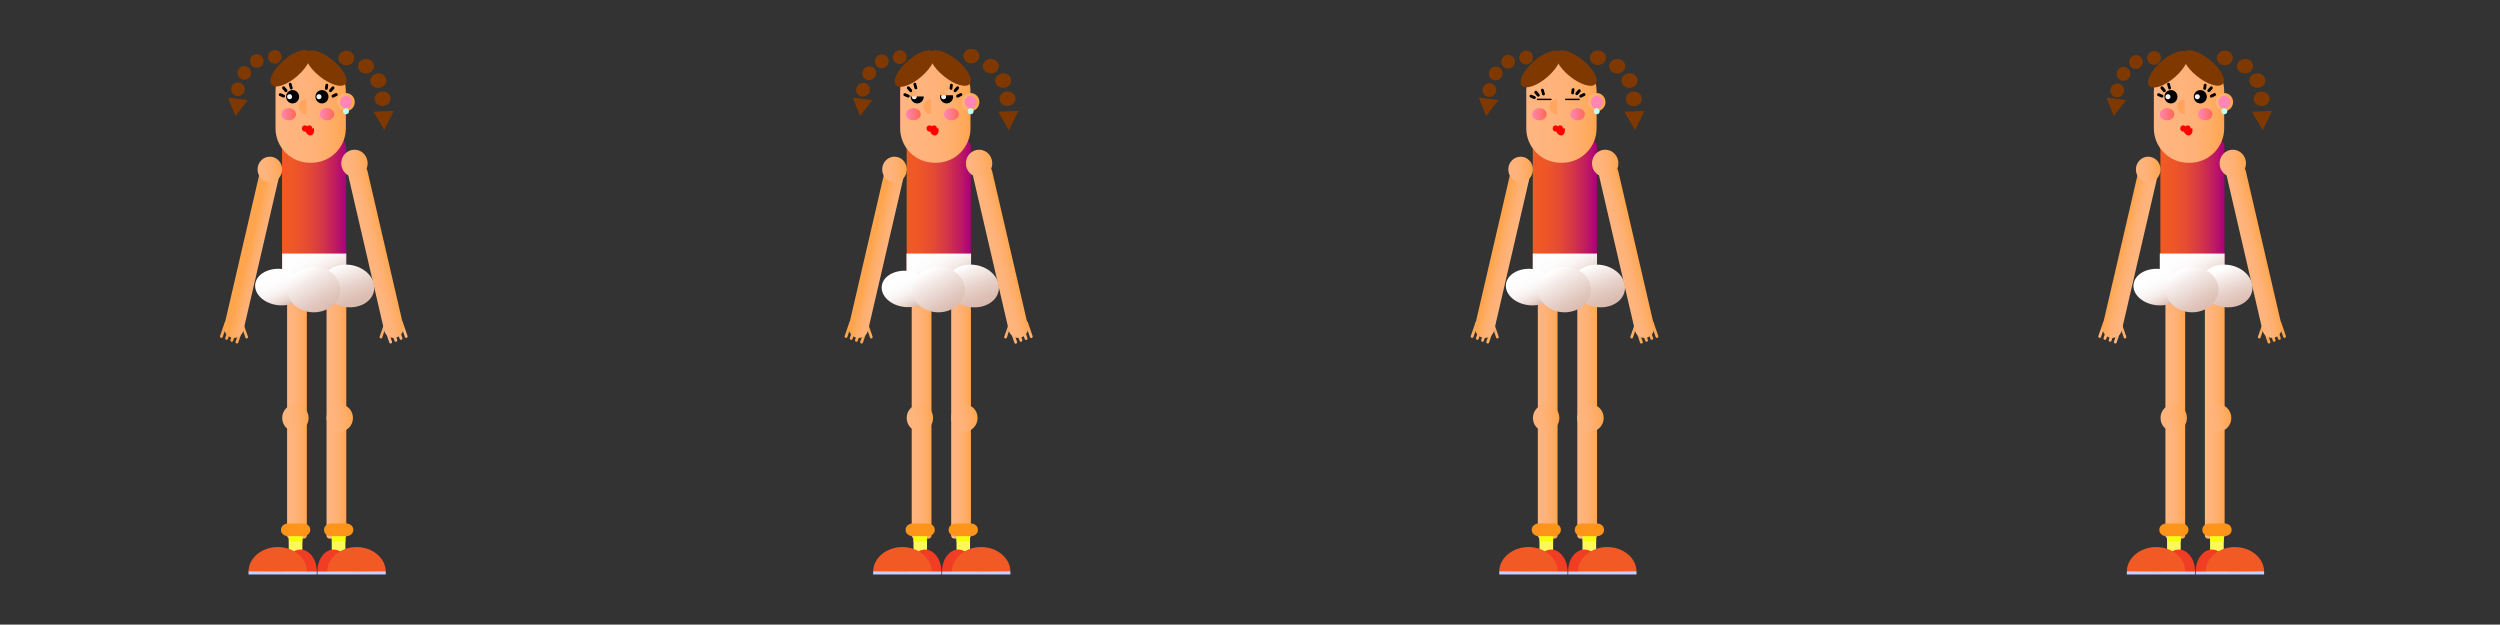 <?xml version="1.0" encoding="utf-8"?>
<!-- Generator: Adobe Illustrator 23.0.1, SVG Export Plug-In . SVG Version: 6.00 Build 0)  -->
<svg version="1.1" id="Layer_1" xmlns="http://www.w3.org/2000/svg" xmlns:xlink="http://www.w3.org/1999/xlink" x="0px" y="0px"
	 viewBox="0 0 1685 421" style="enable-background:new 0 0 1685 421;" xml:space="preserve">
<rect x="0" y="0" width="1685" height="421" fill="#333333" stroke="none"/>
<style type="text/css">
	.st0{fill:url(#SVGID_1_);}
	.st1{fill:url(#SVGID_2_);}
	.st2{fill:url(#SVGID_3_);}
	.st3{fill:url(#SVGID_4_);}
	.st4{fill:#FF85B5;}
	.st5{fill:#C1FFF5;}
	.st6{fill:#F2F2F1;}
	.st7{fill:url(#SVGID_5_);}
	.st8{fill:url(#SVGID_6_);}
	.st9{fill:#FFA55D;}
	.st10{fill:#FF0000;}
	.st11{fill:url(#SVGID_7_);}
	.st12{fill:url(#SVGID_8_);}
	.st13{fill:url(#SVGID_9_);}
	.st14{fill:url(#SVGID_10_);}
	.st15{fill:url(#SVGID_11_);}
	.st16{fill:#FFF85B;}
	.st17{fill:#F4FF0F;}
	.st18{fill:#F13D24;}
	.st19{fill:#F15A24;}
	.st20{fill:#C6D0FF;}
	.st21{fill:#FF941A;}
	.st22{fill:#7F3900;}
	.st23{fill:url(#SVGID_12_);}
	.st24{fill:url(#SVGID_13_);}
	.st25{fill:url(#SVGID_14_);}
	.st26{fill:url(#SVGID_15_);}
	.st27{fill:url(#SVGID_16_);}
	.st28{fill:url(#SVGID_17_);}
	.st29{fill:url(#SVGID_18_);}
	.st30{fill:url(#SVGID_19_);}
	.st31{fill:url(#SVGID_20_);}
	.st32{fill:url(#SVGID_21_);}
	.st33{fill:url(#SVGID_22_);}
	.st34{fill:url(#SVGID_23_);}
	.st35{fill:url(#SVGID_24_);}
	.st36{fill:url(#SVGID_25_);}
	.st37{fill:url(#SVGID_26_);}
	.st38{fill:url(#SVGID_27_);}
	.st39{fill:none;}
	.st40{fill:url(#SVGID_28_);}
	.st41{fill:url(#SVGID_29_);}
	.st42{fill:url(#SVGID_30_);}
	.st43{fill:url(#SVGID_31_);}
	.st44{fill:url(#SVGID_32_);}
	.st45{fill:url(#SVGID_33_);}
	.st46{fill:url(#SVGID_34_);}
	.st47{fill:url(#SVGID_35_);}
	.st48{fill:url(#SVGID_36_);}
	.st49{fill:url(#SVGID_37_);}
	.st50{fill:url(#SVGID_38_);}
	.st51{fill:url(#SVGID_39_);}
	.st52{fill:url(#SVGID_40_);}
	.st53{fill:url(#SVGID_41_);}
	.st54{fill:url(#SVGID_42_);}
	.st55{fill:url(#SVGID_43_);}
	.st56{fill:url(#SVGID_44_);}
	.st57{fill:url(#SVGID_45_);}
	.st58{fill:url(#SVGID_46_);}
	.st59{fill:url(#SVGID_47_);}
	.st60{fill:url(#SVGID_48_);}
	.st61{fill:url(#SVGID_49_);}
	.st62{fill:url(#SVGID_50_);}
	.st63{fill:url(#SVGID_51_);}
	.st64{fill:url(#SVGID_52_);}
	.st65{fill:url(#SVGID_53_);}
	.st66{fill:url(#SVGID_54_);}
	.st67{fill:url(#SVGID_55_);}
	.st68{fill:url(#SVGID_56_);}
	.st69{fill:url(#SVGID_57_);}
	.st70{fill:url(#SVGID_58_);}
	.st71{fill:url(#SVGID_59_);}
	.st72{fill:url(#SVGID_60_);}
	.st73{fill:url(#SVGID_61_);}
	.st74{fill:url(#SVGID_62_);}
	.st75{fill:url(#SVGID_63_);}
	.st76{fill:url(#SVGID_64_);}
	.st77{fill:url(#SVGID_65_);}
	.st78{fill:url(#SVGID_66_);}
	.st79{fill:url(#SVGID_67_);}
	.st80{fill:url(#SVGID_68_);}
	.st81{fill:url(#SVGID_69_);}
	.st82{fill:url(#SVGID_70_);}
	.st83{fill:url(#SVGID_71_);}
	.st84{fill:url(#SVGID_72_);}
	.st85{fill:url(#SVGID_73_);}
	.st86{fill:url(#SVGID_74_);}
	.st87{fill:url(#SVGID_75_);}
	.st88{fill:url(#SVGID_76_);}
	.st89{fill:url(#SVGID_77_);}
	.st90{fill:url(#SVGID_78_);}
	.st91{fill:url(#SVGID_79_);}
	.st92{fill:url(#SVGID_80_);}
	.st93{fill:url(#SVGID_81_);}
	.st94{fill:url(#SVGID_82_);}
	.st95{fill:url(#SVGID_83_);}
	.st96{fill:url(#SVGID_84_);}
	.st97{fill:url(#SVGID_85_);}
	.st98{fill:url(#SVGID_86_);}
	.st99{fill:url(#SVGID_87_);}
	.st100{fill:url(#SVGID_88_);}
	.st101{fill:url(#SVGID_89_);}
	.st102{fill:url(#SVGID_90_);}
	.st103{fill:url(#SVGID_91_);}
	.st104{fill:url(#SVGID_92_);}
	.st105{fill:url(#SVGID_93_);}
	.st106{fill:url(#SVGID_94_);}
	.st107{fill:url(#SVGID_95_);}
	.st108{fill:url(#SVGID_96_);}
	.st109{fill:url(#SVGID_97_);}
	.st110{fill:url(#SVGID_98_);}
	.st111{fill:url(#SVGID_99_);}
	.st112{fill:url(#SVGID_100_);}
	.st113{fill:url(#SVGID_101_);}
	.st114{fill:url(#SVGID_102_);}
	.st115{fill:url(#SVGID_103_);}
	.st116{fill:url(#SVGID_104_);}
	.st117{fill:url(#SVGID_105_);}
	.st118{fill:url(#SVGID_106_);}
	.st119{fill:url(#SVGID_107_);}
	.st120{fill:url(#SVGID_108_);}
	.st121{fill:url(#SVGID_109_);}
	.st122{fill:url(#SVGID_110_);}
</style>
<title>pige_blinker</title>
<linearGradient id="SVGID_1_" gradientUnits="userSpaceOnUse" x1="613.9" y1="147.275" x2="627.19" y2="147.275" gradientTransform="matrix(1 0 0 -1 0.64 422.82)">
	<stop  offset="0" style="stop-color:#FFB580"/>
	<stop  offset="0.3" style="stop-color:#FFB47C"/>
	<stop  offset="0.57" style="stop-color:#FFB071"/>
	<stop  offset="0.82" style="stop-color:#FFAB5F"/>
	<stop  offset="1" style="stop-color:#FFA54E"/>
</linearGradient>
<path class="st0" d="M616.4,188h9.5c1,0,1.9,0.9,1.9,1.9v171.2c0,1-0.9,1.9-1.9,1.9h-9.5c-1,0-1.9-0.9-1.9-1.9V189.9
	C614.5,188.9,615.4,188,616.4,188z"/>
<linearGradient id="SVGID_2_" gradientUnits="userSpaceOnUse" x1="611.11" y1="280.855" x2="654.31" y2="280.855" gradientTransform="matrix(1 0 0 -1 0 422)">
	<stop  offset="0" style="stop-color:#F15A24"/>
	<stop  offset="0.21" style="stop-color:#EE5628"/>
	<stop  offset="0.42" style="stop-color:#E44A34"/>
	<stop  offset="0.63" style="stop-color:#D43647"/>
	<stop  offset="0.84" style="stop-color:#BE1A62"/>
	<stop  offset="1" style="stop-color:#AA007B"/>
</linearGradient>
<path class="st1" d="M617.3,93.1h30.8c3.4,0,6.2,2.8,6.2,6.2V183c0,3.4-2.8,6.2-6.2,6.2h-30.8c-3.4,0-6.2-2.8-6.2-6.2V99.3
	C611.1,95.9,613.9,93.1,617.3,93.1z"/>
<linearGradient id="SVGID_3_" gradientUnits="userSpaceOnUse" x1="606.72" y1="348.065" x2="654.21" y2="348.065" gradientTransform="matrix(1 0 0 -1 0 422)">
	<stop  offset="0" style="stop-color:#FFB580"/>
	<stop  offset="0.38" style="stop-color:#FFB47D"/>
	<stop  offset="0.61" style="stop-color:#FFB175"/>
	<stop  offset="0.8" style="stop-color:#FFAD66"/>
	<stop  offset="0.97" style="stop-color:#FFA652"/>
	<stop  offset="1" style="stop-color:#FFA54E"/>
</linearGradient>
<path class="st2" d="M629.9,38.2h1c12.8,0,23.2,10.4,23.2,23.2v25.1c0,12.8-10.4,23.2-23.2,23.2h-1c-12.8,0-23.2-10.4-23.2-23.2
	V61.4C606.7,48.6,617.1,38.2,629.9,38.2z"/>
<ellipse cx="638" cy="65.2" rx="4.4" ry="4.5"/>
<ellipse cx="618.2" cy="65.2" rx="4.4" ry="4.5"/>
<linearGradient id="SVGID_4_" gradientUnits="userSpaceOnUse" x1="648.27" y1="353.17" x2="660.15" y2="353.17" gradientTransform="matrix(1 0 0 -1 0 422)">
	<stop  offset="0" style="stop-color:#FFB580"/>
	<stop  offset="0.55" style="stop-color:#FFAB62"/>
	<stop  offset="1" style="stop-color:#FFA54E"/>
</linearGradient>
<ellipse class="st3" cx="654.2" cy="68.8" rx="5.9" ry="6.1"/>
<ellipse class="st4" cx="654.2" cy="68.8" rx="4" ry="4.1"/>
<ellipse class="st5" cx="654.2" cy="75" rx="2" ry="2"/>
<ellipse class="st6" cx="636" cy="65.2" rx="1.7" ry="1.7"/>
<ellipse class="st6" cx="616.2" cy="65.2" rx="1.7" ry="1.7"/>
<linearGradient id="SVGID_5_" gradientUnits="userSpaceOnUse" x1="636.4" y1="345" x2="646.3" y2="345" gradientTransform="matrix(1 0 0 -1 0 422)">
	<stop  offset="0" style="stop-color:#FF85B5"/>
	<stop  offset="0.27" style="stop-color:#FF7F9F"/>
	<stop  offset="0.84" style="stop-color:#FF6F68"/>
	<stop  offset="1" style="stop-color:#FF6A57"/>
</linearGradient>
<ellipse class="st7" cx="641.3" cy="77" rx="5" ry="4.1"/>
<linearGradient id="SVGID_6_" gradientUnits="userSpaceOnUse" x1="610" y1="345" x2="619.89" y2="345" gradientTransform="matrix(1 0 0 -1 0 422)">
	<stop  offset="0" style="stop-color:#FF85B5"/>
	<stop  offset="0.27" style="stop-color:#FF7F9F"/>
	<stop  offset="0.84" style="stop-color:#FF6F68"/>
	<stop  offset="1" style="stop-color:#FF6A57"/>
</linearGradient>
<ellipse class="st8" cx="615.6" cy="77" rx="5" ry="4.1"/>
<path d="M640.8,60.6L640.8,60.6c-0.5-0.1-0.9-0.6-0.8-1.1c0,0,0,0,0,0l0.3-2.2c0.1-0.5,0.6-0.9,1.1-0.9c0,0,0,0,0,0l0,0
	c0.5,0.1,0.9,0.6,0.8,1.1c0,0,0,0,0,0l-0.3,2.2C641.8,60.3,641.3,60.7,640.8,60.6z"/>
<path d="M643.1,61.9L643.1,61.9c-0.4-0.4-0.4-1-0.1-1.5l1.7-1.9c0.4-0.4,1-0.4,1.4-0.1l0,0c0.4,0.4,0.4,1,0.1,1.5l-1.7,1.9
	C644.1,62.2,643.5,62.2,643.1,61.9z"/>
<path d="M644.6,65.3L644.6,65.3c-0.3-0.5-0.1-1.1,0.4-1.4c0,0,0,0,0,0l2.2-1.1c0.5-0.2,1.1,0,1.3,0.5l0,0c0.3,0.5,0.1,1.1-0.4,1.3
	c0,0,0,0,0,0l-2.2,1.1C645.4,66,644.8,65.8,644.6,65.3z"/>
<path d="M617.6,60.3L617.6,60.3c-0.5,0.1-1.1-0.2-1.2-0.7l-0.7-2.5c-0.2-0.5,0.1-1.1,0.6-1.3c0,0,0,0,0,0l0,0
	c0.5-0.1,1.1,0.2,1.2,0.7l0.7,2.5C618.4,59.6,618.1,60.1,617.6,60.3C617.6,60.3,617.6,60.3,617.6,60.3z"/>
<path d="M614.5,61.9L614.5,61.9c-0.4,0.4-1,0.3-1.4-0.1l-1.6-1.9c-0.4-0.4-0.3-1.1,0.1-1.5l0,0c0.4-0.3,1-0.3,1.4,0.1l1.6,1.9
	C614.9,60.9,614.9,61.5,614.5,61.9C614.5,61.9,614.5,61.9,614.5,61.9z"/>
<path d="M613.1,65.1L613.1,65.1c-0.2,0.5-0.8,0.8-1.3,0.6l-2.3-1c-0.5-0.2-0.8-0.8-0.5-1.3c0,0,0,0,0,0l0,0c0.2-0.5,0.8-0.7,1.3-0.5
	l2.3,1C613,64,613.3,64.6,613.1,65.1C613.1,65.1,613.1,65.1,613.1,65.1z"/>
<path class="st9" d="M627.5,71.9l0.1,5.1h-0.1c-2.8,0-5.1-2.3-5.1-5.1s2.3-5.1,5.1-5.1V71.9z"/>
<ellipse class="st10" cx="626.5" cy="86.6" rx="2" ry="2.1"/>
<ellipse class="st10" cx="629.5" cy="86.6" rx="2" ry="2.1"/>
<path class="st10" d="M629.5,87.2l2.9-0.9c0.7,2.2-0.1,4.4-1.7,4.9s-3.4-0.9-4-3.1l0,0L629.5,87.2z"/>
<linearGradient id="SVGID_7_" gradientUnits="userSpaceOnUse" x1="640.48" y1="147.275" x2="653.77" y2="147.275" gradientTransform="matrix(1 0 0 -1 0.64 422.82)">
	<stop  offset="0" style="stop-color:#FFB580"/>
	<stop  offset="0.3" style="stop-color:#FFB47C"/>
	<stop  offset="0.57" style="stop-color:#FFB071"/>
	<stop  offset="0.82" style="stop-color:#FFAB5F"/>
	<stop  offset="1" style="stop-color:#FFA54E"/>
</linearGradient>
<path class="st11" d="M643,188h9.5c1,0,1.9,0.9,1.9,1.9v171.2c0,1-0.9,1.9-1.9,1.9H643c-1,0-1.9-0.9-1.9-1.9V189.9
	C641.1,188.9,642,188,643,188z"/>
<linearGradient id="SVGID_8_" gradientUnits="userSpaceOnUse" x1="624.286" y1="258.822" x2="641.102" y2="229.708" gradientTransform="matrix(1 0 0 -1 0 422)">
	<stop  offset="0" style="stop-color:#FFFFFF"/>
	<stop  offset="0.36" style="stop-color:#FEFDFD"/>
	<stop  offset="0.55" style="stop-color:#FAF6F5"/>
	<stop  offset="0.7" style="stop-color:#F4EAE7"/>
	<stop  offset="0.83" style="stop-color:#EBDAD4"/>
	<stop  offset="0.95" style="stop-color:#E0C4BB"/>
	<stop  offset="1" style="stop-color:#DAB9AE"/>
</linearGradient>
<rect x="611" y="170.9" class="st12" width="43.5" height="13.7"/>
<linearGradient id="SVGID_9_" gradientUnits="userSpaceOnUse" x1="793.991" y1="180.731" x2="807.582" y2="157.19" gradientTransform="matrix(0.991 9.997282e-02 9.997282e-02 -0.991 -199.552 282.155)">
	<stop  offset="0" style="stop-color:#FFFFFF"/>
	<stop  offset="0.36" style="stop-color:#FEFDFD"/>
	<stop  offset="0.55" style="stop-color:#FAF6F5"/>
	<stop  offset="0.7" style="stop-color:#F4EAE7"/>
	<stop  offset="0.83" style="stop-color:#EBDAD4"/>
	<stop  offset="0.95" style="stop-color:#E0C4BB"/>
	<stop  offset="1" style="stop-color:#DAB9AE"/>
</linearGradient>
<path class="st13" d="M594.3,192.9c0.7-6.7,8.8-11.3,18-10.3c9.2,1,16.1,7.3,15.3,14c-0.7,6.7-8.8,11.3-18,10.3
	C600.4,205.9,593.6,199.6,594.3,192.9z"/>
<linearGradient id="SVGID_10_" gradientUnits="userSpaceOnUse" x1="957.036" y1="163.298" x2="972.365" y2="136.75" gradientTransform="matrix(0.988 0.156 0.156 -0.988 -320.761 190.863)">
	<stop  offset="0" style="stop-color:#FFFFFF"/>
	<stop  offset="0.18" style="stop-color:#F6EEEB"/>
	<stop  offset="0.52" style="stop-color:#E7D1CA"/>
	<stop  offset="0.81" style="stop-color:#DDBFB5"/>
	<stop  offset="1" style="stop-color:#DAB9AE"/>
</linearGradient>
<path class="st14" d="M638,189.6c1.4-7.8,10.4-12.6,20.1-10.9c9.7,1.8,16.4,9.5,15,17.2c-1.4,7.8-10.4,12.6-20.1,10.9
	C643.3,205.1,636.6,197.3,638,189.6z"/>
<linearGradient id="SVGID_11_" gradientUnits="userSpaceOnUse" x1="625.106" y1="239.668" x2="641.097" y2="211.977" gradientTransform="matrix(1 0 0 -1 0 422)">
	<stop  offset="0" style="stop-color:#FFFFFF"/>
	<stop  offset="0.26" style="stop-color:#F4EAE7"/>
	<stop  offset="0.75" style="stop-color:#E1C7BE"/>
	<stop  offset="1" style="stop-color:#DAB9AE"/>
</linearGradient>
<ellipse class="st15" cx="632.5" cy="195.2" rx="17.8" ry="15.3"/>
<path class="st16" d="M624.8,359.6v12.7c0,0.6-0.5,1.1-1.1,1.1h-6.9c-0.6,0-1.1-0.5-1.1-1.1v-12.7c0-0.6,0.5-1.1,1.1-1.1h6.9
	C624.3,358.5,624.8,359,624.8,359.6z"/>
<rect x="615.7" y="361.4" class="st17" width="9.1" height="3.7"/>
<path class="st18" d="M623.5,385.1l-11,0.2c0-0.1,0-0.2,0-0.2c0-8.1,5-14.7,11-14.7s11,6.6,11,14.7H623.5z"/>
<path class="st19" d="M608.2,385.2l-19.7,0.3v-0.3c0-9,8.9-16.5,19.7-16.5s19.7,7.4,19.7,16.5H608.2z"/>
<rect x="588.5" y="385.1" class="st20" width="46" height="2.1"/>
<path class="st21" d="M610.4,356.9v0.4c0,2.3,2.2,4.1,4.9,4.1h9.8c2.7,0,4.9-1.8,4.9-4.1v-0.4c0-2.3-2.2-4.1-4.9-4.1h-9.8
	C612.6,352.8,610.4,354.6,610.4,356.9z"/>
<path class="st16" d="M653.8,359.6v12.7c0,0.6-0.5,1.1-1.1,1.1h-6.9c-0.6,0-1.1-0.5-1.1-1.1v-12.7c0-0.6,0.5-1.1,1.1-1.1h6.9
	C653.3,358.5,653.8,359,653.8,359.6z"/>
<rect x="644.7" y="361.4" class="st17" width="9.1" height="3.7"/>
<path class="st18" d="M645.9,385.1l11,0.2v-0.2c0-8.1-5-14.7-11-14.7s-11,6.6-11,14.7H645.9z"/>
<path class="st19" d="M661.3,385.2l19.7,0.3v-0.3c0-9-8.9-16.5-19.7-16.5s-19.7,7.4-19.7,16.5H661.3z"/>
<rect x="635" y="385.1" class="st20" width="46" height="2.1"/>
<path class="st21" d="M659.1,356.9v0.4c0,2.3-2.2,4.1-4.9,4.1h-9.9c-2.7,0-4.9-1.8-4.9-4.1v-0.4c0-2.3,2.2-4.1,4.9-4.1h9.9
	C656.9,352.8,659.1,354.6,659.1,356.9z"/>
<polygon class="st22" points="672.8,75.3 679.6,75 686.4,74.8 683.2,81.3 680,87.7 676.4,81.5 "/>
<ellipse transform="matrix(0.629 -0.777 0.777 0.629 201.791 514.921)" class="st22" cx="640.8" cy="45.9" rx="7" ry="16.9"/>
<ellipse transform="matrix(0.753 -0.657 0.657 0.753 121.899 416.95)" class="st22" cx="616.9" cy="45.9" rx="16.9" ry="7"/>
<ellipse transform="matrix(1 -2.998651e-02 2.998651e-02 1 -0.839 19.64)" class="st22" cx="654.4" cy="37.8" rx="5.4" ry="4.9"/>
<ellipse transform="matrix(1 -2.670036e-02 2.670036e-02 1 -0.952 17.842)" class="st22" cx="667.6" cy="44.6" rx="5.4" ry="4.9"/>
<ellipse transform="matrix(1 -2.670036e-02 2.670036e-02 1 -1.208 18.066)" class="st22" cx="675.9" cy="54.3" rx="5.4" ry="4.9"/>
<ellipse transform="matrix(1 -2.670036e-02 2.670036e-02 1 -1.535 18.149)" class="st22" cx="678.8" cy="66.5" rx="5.4" ry="4.9"/>
<ellipse transform="matrix(0.659 -0.752 0.752 0.659 178.204 469.219)" class="st22" cx="606.2" cy="38.2" rx="4.7" ry="4.6"/>
<ellipse transform="matrix(0.659 -0.752 0.752 0.659 171.996 461.011)" class="st22" cx="594" cy="41" rx="4.7" ry="4.6"/>
<ellipse transform="matrix(0.659 -0.752 0.752 0.659 163.092 457.448)" class="st22" cx="585.6" cy="49" rx="4.7" ry="4.6"/>
<ellipse transform="matrix(0.659 -0.752 0.752 0.659 153.324 458.041)" class="st22" cx="581.4" cy="60.1" rx="4.7" ry="4.6"/>
<polygon class="st22" points="574.7,65.8 581.3,66.6 588,67.5 583.8,72.8 579.7,78.2 577.2,72 "/>
<linearGradient id="SVGID_12_" gradientUnits="userSpaceOnUse" x1="68.838" y1="569.649" x2="72.928" y2="570.629" gradientTransform="matrix(0.94 -0.33 -0.34 -0.97 809.42 802.95)">
	<stop  offset="0" style="stop-color:#FFB580"/>
	<stop  offset="0.3" style="stop-color:#FFB47C"/>
	<stop  offset="0.57" style="stop-color:#FFB071"/>
	<stop  offset="0.82" style="stop-color:#FFAB5F"/>
	<stop  offset="1" style="stop-color:#FFA54E"/>
</linearGradient>
<path class="st23" d="M684.9,231.6L684.9,231.6c-0.5,0.2-1-0.1-1.2-0.6c0,0,0,0,0,0l-3.2-9.4c-0.2-0.5,0.1-1,0.6-1.2l0,0
	c0.5-0.2,1,0.1,1.2,0.6c0,0,0,0,0,0l3.2,9.4C685.6,230.9,685.4,231.4,684.9,231.6z"/>
<linearGradient id="SVGID_13_" gradientUnits="userSpaceOnUse" x1="72.558" y1="569.69" x2="76.648" y2="570.67" gradientTransform="matrix(0.94 -0.33 -0.34 -0.97 809.42 802.95)">
	<stop  offset="0" style="stop-color:#FFB580"/>
	<stop  offset="0.3" style="stop-color:#FFB47C"/>
	<stop  offset="0.57" style="stop-color:#FFB071"/>
	<stop  offset="0.82" style="stop-color:#FFAB5F"/>
	<stop  offset="1" style="stop-color:#FFA54E"/>
</linearGradient>
<path class="st24" d="M688.4,230.3L688.4,230.3c-0.5,0.2-1-0.1-1.2-0.6c0,0,0,0,0,0l-3.2-9.4c-0.2-0.5,0.1-1,0.6-1.2l0,0
	c0.5-0.2,1,0.1,1.2,0.6l3.2,9.4C689.1,229.6,688.9,230.1,688.4,230.3z"/>
<linearGradient id="SVGID_14_" gradientUnits="userSpaceOnUse" x1="76.289" y1="569.716" x2="80.379" y2="570.706" gradientTransform="matrix(0.94 -0.33 -0.34 -0.97 809.42 802.95)">
	<stop  offset="0" style="stop-color:#FFB580"/>
	<stop  offset="0.3" style="stop-color:#FFB47C"/>
	<stop  offset="0.57" style="stop-color:#FFB071"/>
	<stop  offset="0.82" style="stop-color:#FFAB5F"/>
	<stop  offset="1" style="stop-color:#FFA54E"/>
</linearGradient>
<path class="st25" d="M691.9,229.1L691.9,229.1c-0.5,0.2-1-0.1-1.2-0.6c0,0,0,0,0,0l-3.2-9.4c-0.2-0.5,0.1-1,0.6-1.2l0,0
	c0.5-0.2,1,0.1,1.2,0.6c0,0,0,0,0,0l3.2,9.4C692.6,228.3,692.4,228.9,691.9,229.1z"/>
<linearGradient id="SVGID_15_" gradientUnits="userSpaceOnUse" x1="80.008" y1="569.76" x2="84.1" y2="570.741" gradientTransform="matrix(0.94 -0.33 -0.34 -0.97 809.42 802.95)">
	<stop  offset="0" style="stop-color:#FFB580"/>
	<stop  offset="0.3" style="stop-color:#FFB47C"/>
	<stop  offset="0.57" style="stop-color:#FFB071"/>
	<stop  offset="0.82" style="stop-color:#FFAB5F"/>
	<stop  offset="1" style="stop-color:#FFA54E"/>
</linearGradient>
<path class="st26" d="M695.4,227.8L695.4,227.8c-0.5,0.2-1-0.1-1.2-0.6l-3.2-9.4c-0.2-0.5,0.1-1,0.6-1.2l0,0c0.5-0.2,1,0.1,1.2,0.6
	c0,0,0,0,0,0l3.2,9.4C696.1,227.1,695.9,227.6,695.4,227.8z"/>
<linearGradient id="SVGID_16_" gradientUnits="userSpaceOnUse" x1="1380.538" y1="163.977" x2="1384.408" y2="164.907" gradientTransform="matrix(0.94 0.34 0.35 -0.97 -679.05 -88.17)">
	<stop  offset="0" style="stop-color:#FFB580"/>
	<stop  offset="0.3" style="stop-color:#FFB47C"/>
	<stop  offset="0.57" style="stop-color:#FFB071"/>
	<stop  offset="0.82" style="stop-color:#FFAB5F"/>
	<stop  offset="1" style="stop-color:#FFA54E"/>
</linearGradient>
<path class="st27" d="M677.5,228.1L677.5,228.1c-0.5-0.2-0.7-0.7-0.6-1.2l3.2-9.3c0.2-0.5,0.7-0.7,1.1-0.6c0,0,0,0,0,0l0,0
	c0.5,0.2,0.7,0.7,0.6,1.2l-3.2,9.3C678.5,228,678,228.2,677.5,228.1z"/>
<linearGradient id="SVGID_17_" gradientUnits="userSpaceOnUse" x1="238.499" y1="457.901" x2="252.579" y2="457.901" gradientTransform="matrix(0.972 -0.233 -0.233 -0.972 542.414 671.684)">
	<stop  offset="0" style="stop-color:#FFB580"/>
	<stop  offset="0.3" style="stop-color:#FFB47C"/>
	<stop  offset="0.57" style="stop-color:#FFB071"/>
	<stop  offset="0.82" style="stop-color:#FFAB5F"/>
	<stop  offset="1" style="stop-color:#FFA54E"/>
</linearGradient>
<path class="st28" d="M687.9,227.6L687.9,227.6c-3.6,0.8-7.2-1.4-8-5c0,0,0,0,0-0.1l-24-103.5c-0.9-3.6,1.3-7.3,4.9-8.3l0,0
	c3.6-0.8,7.2,1.4,8,5c0,0,0,0,0,0.1l24,103.5C693.7,222.9,691.5,226.6,687.9,227.6z"/>
<linearGradient id="SVGID_18_" gradientUnits="userSpaceOnUse" x1="1397.753" y1="116.386" x2="1401.833" y2="117.356" gradientTransform="matrix(-0.94 -0.33 0.34 -0.97 1860.96 802.95)">
	<stop  offset="0" style="stop-color:#FFB580"/>
	<stop  offset="0.3" style="stop-color:#FFB47C"/>
	<stop  offset="0.57" style="stop-color:#FFB071"/>
	<stop  offset="0.82" style="stop-color:#FFAB5F"/>
	<stop  offset="1" style="stop-color:#FFA54E"/>
</linearGradient>
<path class="st29" d="M580.4,231.5L580.4,231.5c0.5,0.2,1-0.1,1.2-0.6c0,0,0,0,0,0l3.2-9.4c0.1-0.5-0.1-1-0.6-1.2l0,0
	c-0.5-0.2-1,0.1-1.2,0.6c0,0,0,0,0,0l-3.2,9.4C579.7,230.8,579.9,231.3,580.4,231.5z"/>
<linearGradient id="SVGID_19_" gradientUnits="userSpaceOnUse" x1="1401.47" y1="116.404" x2="1405.54" y2="117.384" gradientTransform="matrix(-0.94 -0.33 0.34 -0.97 1860.96 802.95)">
	<stop  offset="0" style="stop-color:#FFB580"/>
	<stop  offset="0.3" style="stop-color:#FFB47C"/>
	<stop  offset="0.57" style="stop-color:#FFB071"/>
	<stop  offset="0.82" style="stop-color:#FFAB5F"/>
	<stop  offset="1" style="stop-color:#FFA54E"/>
</linearGradient>
<path class="st30" d="M576.9,230.3L576.9,230.3c0.5,0.2,1-0.1,1.2-0.6c0,0,0,0,0,0l3.2-9.3c0.2-0.5-0.1-1-0.6-1.2l0,0
	c-0.5-0.2-1,0.1-1.2,0.6c0,0,0,0,0,0l-3.2,9.3C576.1,229.5,576.4,230.1,576.9,230.3z"/>
<linearGradient id="SVGID_20_" gradientUnits="userSpaceOnUse" x1="1405.185" y1="116.425" x2="1409.255" y2="117.405" gradientTransform="matrix(-0.94 -0.33 0.34 -0.97 1860.96 802.95)">
	<stop  offset="0" style="stop-color:#FFB580"/>
	<stop  offset="0.3" style="stop-color:#FFB47C"/>
	<stop  offset="0.57" style="stop-color:#FFB071"/>
	<stop  offset="0.82" style="stop-color:#FFAB5F"/>
	<stop  offset="1" style="stop-color:#FFA54E"/>
</linearGradient>
<path class="st31" d="M573.4,229L573.4,229c0.5,0.2,1-0.1,1.2-0.6c0,0,0,0,0,0l3.2-9.4c0.1-0.5-0.1-1-0.6-1.2l0,0
	c-0.5-0.2-1,0.1-1.2,0.6c0,0,0,0,0,0l-3.2,9.4C572.7,228.3,572.9,228.8,573.4,229z"/>
<linearGradient id="SVGID_21_" gradientUnits="userSpaceOnUse" x1="1408.876" y1="116.488" x2="1412.945" y2="117.458" gradientTransform="matrix(-0.94 -0.33 0.34 -0.97 1860.96 802.95)">
	<stop  offset="0" style="stop-color:#FFB580"/>
	<stop  offset="0.3" style="stop-color:#FFB47C"/>
	<stop  offset="0.57" style="stop-color:#FFB071"/>
	<stop  offset="0.82" style="stop-color:#FFAB5F"/>
	<stop  offset="1" style="stop-color:#FFA54E"/>
</linearGradient>
<path class="st32" d="M569.9,227.7L569.9,227.7c0.5,0.2,1-0.1,1.2-0.6c0,0,0,0,0,0l3.2-9.3c0.2-0.5-0.1-1-0.6-1.2l0,0
	c-0.5-0.2-1,0.1-1.2,0.6c0,0,0,0,0,0l-3.2,9.3C569.2,227,569.4,227.5,569.9,227.7z"/>
<linearGradient id="SVGID_22_" gradientUnits="userSpaceOnUse" x1="2702.788" y1="627.481" x2="2706.658" y2="628.401" gradientTransform="matrix(-0.94 0.34 -0.35 -0.97 3349.44 -88.17)">
	<stop  offset="0" style="stop-color:#FFB580"/>
	<stop  offset="0.3" style="stop-color:#FFB47C"/>
	<stop  offset="0.57" style="stop-color:#FFB071"/>
	<stop  offset="0.82" style="stop-color:#FFAB5F"/>
	<stop  offset="1" style="stop-color:#FFA54E"/>
</linearGradient>
<path class="st33" d="M587.5,228.1L587.5,228.1c0.5-0.2,0.7-0.7,0.6-1.2l-3.2-9.3c-0.2-0.5-0.7-0.7-1.1-0.6c0,0,0,0,0,0l0,0
	c-0.5,0.2-0.7,0.7-0.6,1.2l3.2,9.3C586.5,228,587,228.2,587.5,228.1C587.5,228.1,587.5,228.1,587.5,228.1z"/>
<linearGradient id="SVGID_23_" gradientUnits="userSpaceOnUse" x1="1607.623" y1="130.523" x2="1621.703" y2="130.523" gradientTransform="matrix(-0.97 -0.23 0.23 -0.97 2130.33 667.96)">
	<stop  offset="0" style="stop-color:#FFB580"/>
	<stop  offset="0.3" style="stop-color:#FFB47C"/>
	<stop  offset="0.57" style="stop-color:#FFB071"/>
	<stop  offset="0.82" style="stop-color:#FFAB5F"/>
	<stop  offset="1" style="stop-color:#FFA54E"/>
</linearGradient>
<path class="st34" d="M577.1,227.6L577.1,227.6c3.6,0.8,7.2-1.4,8-5c0,0,0,0,0-0.1l24-103.5c0.9-3.6-1.3-7.3-4.9-8.3l0,0
	c-3.6-0.8-7.2,1.4-8,5c0,0,0,0,0,0.1l-24,103.5C571.3,222.9,573.5,226.6,577.1,227.6z"/>
<linearGradient id="SVGID_24_" gradientUnits="userSpaceOnUse" x1="452.702" y1="389.286" x2="470.51" y2="389.286" gradientTransform="matrix(0.994 -0.106 -0.106 -0.994 242.381 546.337)">
	<stop  offset="0" style="stop-color:#FFB580"/>
	<stop  offset="0.3" style="stop-color:#FFB47C"/>
	<stop  offset="0.57" style="stop-color:#FFB071"/>
	<stop  offset="0.82" style="stop-color:#FFAB5F"/>
	<stop  offset="1" style="stop-color:#FFA54E"/>
</linearGradient>
<ellipse class="st35" cx="659.9" cy="110.1" rx="8.9" ry="9.2"/>
<linearGradient id="SVGID_25_" gradientUnits="userSpaceOnUse" x1="424.524" y1="219.722" x2="442.332" y2="219.722" gradientTransform="matrix(0.994 -0.106 -0.106 -0.994 242.381 546.337)">
	<stop  offset="0" style="stop-color:#FFB580"/>
	<stop  offset="0.3" style="stop-color:#FFB47C"/>
	<stop  offset="0.57" style="stop-color:#FFB071"/>
	<stop  offset="0.82" style="stop-color:#FFAB5F"/>
	<stop  offset="1" style="stop-color:#FFA54E"/>
</linearGradient>
<ellipse class="st36" cx="650" cy="281.7" rx="8.9" ry="9.2"/>
<linearGradient id="SVGID_26_" gradientUnits="userSpaceOnUse" x1="396.159" y1="391.268" x2="412.786" y2="391.268" gradientTransform="matrix(0.994 -0.106 -0.106 -0.994 242.381 546.337)">
	<stop  offset="0" style="stop-color:#FFB580"/>
	<stop  offset="0.3" style="stop-color:#FFB47C"/>
	<stop  offset="0.57" style="stop-color:#FFB071"/>
	<stop  offset="0.82" style="stop-color:#FFAB5F"/>
	<stop  offset="1" style="stop-color:#FFA54E"/>
</linearGradient>
<ellipse class="st37" cx="602.9" cy="114.2" rx="8.3" ry="8.6"/>
<linearGradient id="SVGID_27_" gradientUnits="userSpaceOnUse" x1="394.784" y1="222.905" x2="412.592" y2="222.905" gradientTransform="matrix(0.994 -0.106 -0.106 -0.994 242.381 546.337)">
	<stop  offset="0" style="stop-color:#FFB580"/>
	<stop  offset="0.3" style="stop-color:#FFB47C"/>
	<stop  offset="0.57" style="stop-color:#FFB071"/>
	<stop  offset="0.82" style="stop-color:#FFAB5F"/>
	<stop  offset="1" style="stop-color:#FFA54E"/>
</linearGradient>
<ellipse class="st38" cx="620" cy="281.7" rx="8.9" ry="9.2"/>
<rect x="422.5" y="0.4" class="st39" width="420" height="420"/>
<linearGradient id="SVGID_28_" gradientUnits="userSpaceOnUse" x1="192.9" y1="147.275" x2="206.19" y2="147.275" gradientTransform="matrix(1 0 0 -1 0.64 422.82)">
	<stop  offset="0" style="stop-color:#FFB580"/>
	<stop  offset="0.3" style="stop-color:#FFB47C"/>
	<stop  offset="0.57" style="stop-color:#FFB071"/>
	<stop  offset="0.82" style="stop-color:#FFAB5F"/>
	<stop  offset="1" style="stop-color:#FFA54E"/>
</linearGradient>
<path class="st40" d="M195.4,188h9.5c1,0,1.9,0.9,1.9,1.9v171.2c0,1-0.9,1.9-1.9,1.9h-9.5c-1,0-1.9-0.9-1.9-1.9V189.9
	C193.5,188.9,194.4,188,195.4,188z"/>
<linearGradient id="SVGID_29_" gradientUnits="userSpaceOnUse" x1="190.11" y1="280.855" x2="233.31" y2="280.855" gradientTransform="matrix(1 0 0 -1 0 422)">
	<stop  offset="0" style="stop-color:#F15A24"/>
	<stop  offset="0.21" style="stop-color:#EE5628"/>
	<stop  offset="0.42" style="stop-color:#E44A34"/>
	<stop  offset="0.63" style="stop-color:#D43647"/>
	<stop  offset="0.84" style="stop-color:#BE1A62"/>
	<stop  offset="1" style="stop-color:#AA007B"/>
</linearGradient>
<path class="st41" d="M196.3,93.1h30.8c3.4,0,6.2,2.8,6.2,6.2V183c0,3.4-2.8,6.2-6.2,6.2h-30.8c-3.4,0-6.2-2.8-6.2-6.2V99.3
	C190.1,95.9,192.9,93.1,196.3,93.1z"/>
<linearGradient id="SVGID_30_" gradientUnits="userSpaceOnUse" x1="185.72" y1="348.065" x2="233.21" y2="348.065" gradientTransform="matrix(1 0 0 -1 0 422)">
	<stop  offset="0" style="stop-color:#FFB580"/>
	<stop  offset="0.38" style="stop-color:#FFB47D"/>
	<stop  offset="0.61" style="stop-color:#FFB175"/>
	<stop  offset="0.8" style="stop-color:#FFAD66"/>
	<stop  offset="0.97" style="stop-color:#FFA652"/>
	<stop  offset="1" style="stop-color:#FFA54E"/>
</linearGradient>
<path class="st42" d="M208.9,38.2h1c12.8,0,23.2,10.4,23.2,23.2v25.1c0,12.8-10.4,23.2-23.2,23.2h-1c-12.8,0-23.2-10.4-23.2-23.2
	V61.4C185.7,48.6,196.1,38.2,208.9,38.2z"/>
<ellipse cx="217" cy="65.2" rx="4.4" ry="4.5"/>
<ellipse cx="197.2" cy="65.2" rx="4.4" ry="4.5"/>
<linearGradient id="SVGID_31_" gradientUnits="userSpaceOnUse" x1="227.27" y1="353.17" x2="239.15" y2="353.17" gradientTransform="matrix(1 0 0 -1 0 422)">
	<stop  offset="0" style="stop-color:#FFB580"/>
	<stop  offset="0.55" style="stop-color:#FFAB62"/>
	<stop  offset="1" style="stop-color:#FFA54E"/>
</linearGradient>
<ellipse class="st43" cx="233.2" cy="68.8" rx="5.9" ry="6.1"/>
<ellipse class="st4" cx="233.2" cy="68.8" rx="4" ry="4.1"/>
<ellipse class="st5" cx="233.2" cy="75" rx="2" ry="2"/>
<ellipse class="st6" cx="215" cy="65.2" rx="1.7" ry="1.7"/>
<ellipse class="st6" cx="195.2" cy="65.2" rx="1.7" ry="1.7"/>
<linearGradient id="SVGID_32_" gradientUnits="userSpaceOnUse" x1="215.4" y1="345" x2="225.3" y2="345" gradientTransform="matrix(1 0 0 -1 0 422)">
	<stop  offset="0" style="stop-color:#FF85B5"/>
	<stop  offset="0.27" style="stop-color:#FF7F9F"/>
	<stop  offset="0.84" style="stop-color:#FF6F68"/>
	<stop  offset="1" style="stop-color:#FF6A57"/>
</linearGradient>
<ellipse class="st44" cx="220.4" cy="77" rx="4.9" ry="4.1"/>
<linearGradient id="SVGID_33_" gradientUnits="userSpaceOnUse" x1="189" y1="345" x2="198.89" y2="345" gradientTransform="matrix(1 0 0 -1 0 422)">
	<stop  offset="0" style="stop-color:#FF85B5"/>
	<stop  offset="0.27" style="stop-color:#FF7F9F"/>
	<stop  offset="0.84" style="stop-color:#FF6F68"/>
	<stop  offset="1" style="stop-color:#FF6A57"/>
</linearGradient>
<ellipse class="st45" cx="194.6" cy="77" rx="4.9" ry="4.1"/>
<path d="M219.8,60.6L219.8,60.6c-0.5-0.1-0.9-0.6-0.8-1.1c0,0,0,0,0,0l0.3-2.2c0.1-0.5,0.6-0.9,1.1-0.9c0,0,0,0,0,0l0,0
	c0.5,0.1,0.9,0.6,0.8,1.1c0,0,0,0,0,0l-0.3,2.2C220.8,60.3,220.3,60.7,219.8,60.6z"/>
<path d="M222.1,61.9L222.1,61.9c-0.4-0.4-0.4-1-0.1-1.5l1.7-1.9c0.4-0.4,1-0.4,1.4-0.1l0,0c0.4,0.4,0.4,1,0.1,1.5l-1.7,1.9
	C223.1,62.2,222.5,62.2,222.1,61.9z"/>
<path d="M223.6,65.3L223.6,65.3c-0.3-0.5-0.1-1.1,0.4-1.4c0,0,0,0,0,0l2.2-1.1c0.5-0.2,1.1,0,1.3,0.5l0,0c0.3,0.5,0.1,1.1-0.4,1.3
	c0,0,0,0,0,0l-2.2,1.1C224.4,66,223.8,65.8,223.6,65.3z"/>
<path d="M196.6,60.3L196.6,60.3c-0.5,0.1-1.1-0.2-1.2-0.7l-0.7-2.5c-0.2-0.5,0.1-1.1,0.6-1.3c0,0,0,0,0,0l0,0
	c0.5-0.1,1.1,0.2,1.2,0.7l0.7,2.5C197.4,59.6,197.1,60.1,196.6,60.3C196.6,60.3,196.6,60.3,196.6,60.3z"/>
<path d="M193.4,61.9L193.4,61.9c-0.4,0.4-1,0.3-1.4-0.1l-1.6-1.9c-0.4-0.4-0.3-1.1,0.1-1.5l0,0c0.4-0.3,1-0.3,1.4,0.1l1.6,1.9
	C193.9,60.9,193.9,61.5,193.4,61.9C193.5,61.9,193.5,61.9,193.4,61.9z"/>
<path d="M192.1,65.1L192.1,65.1c-0.2,0.5-0.8,0.8-1.3,0.6l-2.3-1c-0.5-0.2-0.8-0.8-0.5-1.3c0,0,0,0,0,0l0,0c0.2-0.5,0.8-0.7,1.3-0.5
	l2.3,1C192,64,192.3,64.6,192.1,65.1C192.1,65.1,192.1,65.1,192.1,65.1z"/>
<path class="st9" d="M206.5,71.9l0.1,5.1h-0.1c-2.8,0-5.1-2.3-5.1-5.1s2.3-5.1,5.1-5.1l0,0V71.9z"/>
<ellipse class="st10" cx="205.5" cy="86.6" rx="2" ry="2.1"/>
<ellipse class="st10" cx="208.5" cy="86.6" rx="2" ry="2.1"/>
<path class="st10" d="M208.6,87.2l2.9-0.9c0.6,2.2-0.1,4.4-1.7,4.9s-3.4-0.9-4-3.1l0,0L208.6,87.2z"/>
<linearGradient id="SVGID_34_" gradientUnits="userSpaceOnUse" x1="219.48" y1="147.275" x2="232.77" y2="147.275" gradientTransform="matrix(1 0 0 -1 0.64 422.82)">
	<stop  offset="0" style="stop-color:#FFB580"/>
	<stop  offset="0.3" style="stop-color:#FFB47C"/>
	<stop  offset="0.57" style="stop-color:#FFB071"/>
	<stop  offset="0.82" style="stop-color:#FFAB5F"/>
	<stop  offset="1" style="stop-color:#FFA54E"/>
</linearGradient>
<path class="st46" d="M222,188h9.5c1,0,1.9,0.9,1.9,1.9v171.2c0,1-0.9,1.9-1.9,1.9H222c-1,0-1.9-0.9-1.9-1.9V189.9
	C220.1,188.9,221,188,222,188z"/>
<linearGradient id="SVGID_35_" gradientUnits="userSpaceOnUse" x1="203.444" y1="258.768" x2="220.196" y2="229.762" gradientTransform="matrix(1 0 0 -1 0 422)">
	<stop  offset="0" style="stop-color:#FFFFFF"/>
	<stop  offset="0.36" style="stop-color:#FEFDFD"/>
	<stop  offset="0.55" style="stop-color:#FAF6F5"/>
	<stop  offset="0.7" style="stop-color:#F4EAE7"/>
	<stop  offset="0.83" style="stop-color:#EBDAD4"/>
	<stop  offset="0.95" style="stop-color:#E0C4BB"/>
	<stop  offset="1" style="stop-color:#DAB9AE"/>
</linearGradient>
<rect x="190.2" y="170.9" class="st47" width="43.2" height="13.7"/>
<linearGradient id="SVGID_36_" gradientUnits="userSpaceOnUse" x1="374.057" y1="141.797" x2="387.653" y2="118.256" gradientTransform="matrix(0.995 9.654066e-02 9.654066e-02 -0.995 -202.878 286.135)">
	<stop  offset="0" style="stop-color:#FFFFFF"/>
	<stop  offset="0.36" style="stop-color:#FEFDFD"/>
	<stop  offset="0.55" style="stop-color:#FAF6F5"/>
	<stop  offset="0.7" style="stop-color:#F4EAE7"/>
	<stop  offset="0.83" style="stop-color:#EBDAD4"/>
	<stop  offset="0.95" style="stop-color:#E0C4BB"/>
	<stop  offset="1" style="stop-color:#DAB9AE"/>
</linearGradient>
<path class="st48" d="M172,191.7c0.7-6.7,8.8-11.4,18-10.4c9.2,1,16.1,7.3,15.4,14s-8.8,11.4-18,10.4
	C178.2,204.7,171.3,198.4,172,191.7z"/>
<linearGradient id="SVGID_37_" gradientUnits="userSpaceOnUse" x1="541.157" y1="97.788" x2="556.491" y2="71.241" gradientTransform="matrix(0.988 0.156 0.156 -0.988 -320.743 190.848)">
	<stop  offset="0" style="stop-color:#FFFFFF"/>
	<stop  offset="0.18" style="stop-color:#F6EEEB"/>
	<stop  offset="0.52" style="stop-color:#E7D1CA"/>
	<stop  offset="0.81" style="stop-color:#DDBFB5"/>
	<stop  offset="1" style="stop-color:#DAB9AE"/>
</linearGradient>
<path class="st49" d="M217,189.6c1.4-7.8,10.4-12.6,20.1-10.9c9.7,1.8,16.4,9.5,15,17.2c-1.4,7.8-10.4,12.6-20.1,10.9
	C222.3,205.1,215.6,197.3,217,189.6z"/>
<linearGradient id="SVGID_38_" gradientUnits="userSpaceOnUse" x1="204.107" y1="239.668" x2="220.097" y2="211.977" gradientTransform="matrix(1 0 0 -1 0 422)">
	<stop  offset="0" style="stop-color:#FFFFFF"/>
	<stop  offset="0.26" style="stop-color:#F4EAE7"/>
	<stop  offset="0.75" style="stop-color:#E1C7BE"/>
	<stop  offset="1" style="stop-color:#DAB9AE"/>
</linearGradient>
<ellipse class="st50" cx="211.5" cy="195.2" rx="17.8" ry="15.3"/>
<path class="st16" d="M203.8,359.6v12.7c0,0.6-0.5,1.1-1.1,1.1h-7c-0.6,0-1.1-0.5-1.1-1.1v-12.7c0-0.6,0.5-1.1,1.1-1.1h7
	C203.3,358.5,203.8,359,203.8,359.6z"/>
<rect x="194.7" y="361.4" class="st17" width="9.1" height="3.7"/>
<path class="st18" d="M202.5,385.1l-11,0.2c0-0.1,0-0.2,0-0.2c0-8.1,4.9-14.7,11-14.7s11,6.6,11,14.7H202.5z"/>
<path class="st19" d="M187.2,385.2l-19.7,0.3v-0.3c0-9,8.9-16.5,19.7-16.5s19.7,7.4,19.7,16.5H187.2z"/>
<rect x="167.5" y="385.1" class="st20" width="46" height="2.1"/>
<path class="st21" d="M189.4,356.9v0.4c0,2.3,2.2,4.1,4.9,4.1h9.9c2.7,0,4.9-1.8,4.9-4.1v-0.4c0-2.3-2.2-4.1-4.9-4.1h-9.9
	C191.6,352.8,189.4,354.6,189.4,356.9z"/>
<path class="st16" d="M232.8,359.6v12.7c0,0.6-0.5,1.1-1.1,1.1h-7c-0.6,0-1.1-0.5-1.1-1.1v-12.7c0-0.6,0.5-1.1,1.1-1.1h7
	C232.3,358.5,232.8,359,232.8,359.6z"/>
<rect x="223.7" y="361.4" class="st17" width="9.1" height="3.7"/>
<path class="st18" d="M224.9,385.1l11,0.2v-0.2c0-8.1-5-14.7-11-14.7s-11,6.6-11,14.7H224.9z"/>
<path class="st19" d="M240.3,385.2l19.7,0.3v-0.3c0-9-8.9-16.5-19.7-16.5s-19.7,7.4-19.7,16.5H240.3z"/>
<rect x="214" y="385.1" class="st20" width="46" height="2.1"/>
<path class="st21" d="M238.1,356.9v0.4c0,2.3-2.2,4.1-4.9,4.1h-9.9c-2.7,0-4.9-1.8-4.9-4.1v-0.4c0-2.3,2.2-4.1,4.9-4.1h9.9
	C235.9,352.8,238.1,354.6,238.1,356.9z"/>
<polygon class="st22" points="251.8,75.3 258.6,75 265.4,74.8 262.2,81.3 259,87.7 255.4,81.5 "/>
<ellipse transform="matrix(0.629 -0.777 0.777 0.629 45.789 187.808)" class="st22" cx="219.8" cy="45.9" rx="7" ry="16.9"/>
<ellipse transform="matrix(0.753 -0.657 0.657 0.753 18.109 140.121)" class="st22" cx="195.9" cy="45.9" rx="16.9" ry="7"/>
<ellipse transform="matrix(1 -2.998651e-02 2.998651e-02 1 -1.069 7.012)" class="st22" cx="233.3" cy="39.1" rx="5.4" ry="4.9"/>
<ellipse transform="matrix(1 -2.670036e-02 2.670036e-02 1 -1.102 6.601)" class="st22" cx="246.6" cy="44.6" rx="5.4" ry="4.9"/>
<ellipse transform="matrix(1 -2.670036e-02 2.670036e-02 1 -1.358 6.825)" class="st22" cx="254.9" cy="54.3" rx="5.4" ry="4.9"/>
<ellipse transform="matrix(1 -2.670036e-02 2.670036e-02 1 -1.685 6.908)" class="st22" cx="257.8" cy="66.5" rx="5.4" ry="4.9"/>
<ellipse transform="matrix(0.659 -0.752 0.752 0.659 34.464 152.389)" class="st22" cx="185.2" cy="38.2" rx="4.6" ry="4.6"/>
<ellipse transform="matrix(0.659 -0.752 0.752 0.659 28.256 144.181)" class="st22" cx="173" cy="41" rx="4.6" ry="4.6"/>
<ellipse transform="matrix(0.659 -0.752 0.752 0.659 19.344 140.621)" class="st22" cx="164.6" cy="49" rx="4.6" ry="4.6"/>
<ellipse transform="matrix(0.659 -0.752 0.752 0.659 9.584 141.211)" class="st22" cx="160.4" cy="60" rx="4.6" ry="4.6"/>
<polygon class="st22" points="153.7,65.8 160.3,66.6 167,67.5 162.9,72.8 158.7,78.2 156.2,72 "/>
<linearGradient id="SVGID_39_" gradientUnits="userSpaceOnUse" x1="-328.688" y1="705.827" x2="-324.618" y2="706.797" gradientTransform="matrix(0.94 -0.33 -0.34 -0.97 809.42 802.95)">
	<stop  offset="0" style="stop-color:#FFB580"/>
	<stop  offset="0.3" style="stop-color:#FFB47C"/>
	<stop  offset="0.57" style="stop-color:#FFB071"/>
	<stop  offset="0.82" style="stop-color:#FFAB5F"/>
	<stop  offset="1" style="stop-color:#FFA54E"/>
</linearGradient>
<path class="st51" d="M263.6,231.5L263.6,231.5c-0.5,0.2-1-0.1-1.2-0.6c0,0,0,0,0,0l-3.2-9.4c-0.1-0.5,0.1-1,0.6-1.2l0,0
	c0.5-0.2,1,0.1,1.2,0.6c0,0,0,0,0,0l3.2,9.4C264.3,230.8,264.1,231.3,263.6,231.5z"/>
<linearGradient id="SVGID_40_" gradientUnits="userSpaceOnUse" x1="-324.979" y1="705.856" x2="-320.909" y2="706.836" gradientTransform="matrix(0.94 -0.33 -0.34 -0.97 809.42 802.95)">
	<stop  offset="0" style="stop-color:#FFB580"/>
	<stop  offset="0.3" style="stop-color:#FFB47C"/>
	<stop  offset="0.57" style="stop-color:#FFB071"/>
	<stop  offset="0.82" style="stop-color:#FFAB5F"/>
	<stop  offset="1" style="stop-color:#FFA54E"/>
</linearGradient>
<path class="st52" d="M267.1,230.3L267.1,230.3c-0.5,0.2-1-0.1-1.2-0.6c0,0,0,0,0,0l-3.2-9.3c-0.2-0.5,0.1-1,0.6-1.2l0,0
	c0.5-0.2,1,0.1,1.2,0.6c0,0,0,0,0,0l3.2,9.3C267.8,229.5,267.6,230.1,267.1,230.3z"/>
<linearGradient id="SVGID_41_" gradientUnits="userSpaceOnUse" x1="-321.274" y1="705.875" x2="-317.204" y2="706.855" gradientTransform="matrix(0.94 -0.33 -0.34 -0.97 809.42 802.95)">
	<stop  offset="0" style="stop-color:#FFB580"/>
	<stop  offset="0.3" style="stop-color:#FFB47C"/>
	<stop  offset="0.57" style="stop-color:#FFB071"/>
	<stop  offset="0.82" style="stop-color:#FFAB5F"/>
	<stop  offset="1" style="stop-color:#FFA54E"/>
</linearGradient>
<path class="st53" d="M270.6,229L270.6,229c-0.5,0.2-1-0.1-1.2-0.6c0,0,0,0,0,0l-3.2-9.4c-0.1-0.5,0.1-1,0.6-1.2l0,0
	c0.5-0.2,1,0.1,1.2,0.6c0,0,0,0,0,0l3.2,9.4C271.3,228.3,271.1,228.8,270.6,229z"/>
<linearGradient id="SVGID_42_" gradientUnits="userSpaceOnUse" x1="-317.567" y1="705.931" x2="-313.497" y2="706.901" gradientTransform="matrix(0.94 -0.33 -0.34 -0.97 809.42 802.95)">
	<stop  offset="0" style="stop-color:#FFB580"/>
	<stop  offset="0.3" style="stop-color:#FFB47C"/>
	<stop  offset="0.57" style="stop-color:#FFB071"/>
	<stop  offset="0.82" style="stop-color:#FFAB5F"/>
	<stop  offset="1" style="stop-color:#FFA54E"/>
</linearGradient>
<path class="st54" d="M274.1,227.7L274.1,227.7c-0.5,0.2-1-0.1-1.2-0.6c0,0,0,0,0,0l-3.2-9.3c-0.2-0.5,0.1-1,0.6-1.2l0,0
	c0.5-0.2,1,0.1,1.2,0.6c0,0,0,0,0,0l3.2,9.3C274.8,227,274.6,227.5,274.1,227.7z"/>
<linearGradient id="SVGID_43_" gradientUnits="userSpaceOnUse" x1="984.54" y1="25.153" x2="988.4" y2="26.083" gradientTransform="matrix(0.94 0.34 0.35 -0.97 -679.05 -88.17)">
	<stop  offset="0" style="stop-color:#FFB580"/>
	<stop  offset="0.3" style="stop-color:#FFB47C"/>
	<stop  offset="0.57" style="stop-color:#FFB071"/>
	<stop  offset="0.82" style="stop-color:#FFAB5F"/>
	<stop  offset="1" style="stop-color:#FFA54E"/>
</linearGradient>
<path class="st55" d="M256.5,228.1L256.5,228.1c-0.5-0.2-0.7-0.7-0.6-1.2l3.2-9.3c0.2-0.5,0.7-0.7,1.1-0.6c0,0,0,0,0,0l0,0
	c0.5,0.2,0.7,0.7,0.6,1.2l-3.2,9.3C257.5,228,257,228.2,256.5,228.1z"/>
<linearGradient id="SVGID_44_" gradientUnits="userSpaceOnUse" x1="-170.886" y1="556.11" x2="-156.806" y2="556.11" gradientTransform="matrix(0.972 -0.233 -0.233 -0.972 542.414 671.684)">
	<stop  offset="0" style="stop-color:#FFB580"/>
	<stop  offset="0.3" style="stop-color:#FFB47C"/>
	<stop  offset="0.57" style="stop-color:#FFB071"/>
	<stop  offset="0.82" style="stop-color:#FFAB5F"/>
	<stop  offset="1" style="stop-color:#FFA54E"/>
</linearGradient>
<path class="st56" d="M266.9,227.6L266.9,227.6c-3.6,0.8-7.2-1.4-8-5c0,0,0,0,0-0.1l-24-103.5c-0.9-3.6,1.3-7.3,4.9-8.3l0,0
	c3.6-0.8,7.2,1.4,8,5c0,0,0,0,0,0.1l24,103.5C272.7,222.9,270.5,226.6,266.9,227.6z"/>
<linearGradient id="SVGID_45_" gradientUnits="userSpaceOnUse" x1="1795.098" y1="-19.654" x2="1799.168" y2="-18.674" gradientTransform="matrix(-0.94 -0.33 0.34 -0.97 1860.96 802.95)">
	<stop  offset="0" style="stop-color:#FFB580"/>
	<stop  offset="0.3" style="stop-color:#FFB47C"/>
	<stop  offset="0.57" style="stop-color:#FFB071"/>
	<stop  offset="0.82" style="stop-color:#FFAB5F"/>
	<stop  offset="1" style="stop-color:#FFA54E"/>
</linearGradient>
<path class="st57" d="M159.4,231.5L159.4,231.5c0.5,0.2,1-0.1,1.2-0.6c0,0,0,0,0,0l3.2-9.4c0.1-0.5-0.1-1-0.6-1.2l0,0
	c-0.5-0.2-1,0.1-1.2,0.6c0,0,0,0,0,0l-3.2,9.4C158.7,230.8,158.9,231.3,159.4,231.5z"/>
<linearGradient id="SVGID_46_" gradientUnits="userSpaceOnUse" x1="1798.801" y1="-19.607" x2="1802.872" y2="-18.637" gradientTransform="matrix(-0.94 -0.33 0.34 -0.97 1860.96 802.95)">
	<stop  offset="0" style="stop-color:#FFB580"/>
	<stop  offset="0.3" style="stop-color:#FFB47C"/>
	<stop  offset="0.57" style="stop-color:#FFB071"/>
	<stop  offset="0.82" style="stop-color:#FFAB5F"/>
	<stop  offset="1" style="stop-color:#FFA54E"/>
</linearGradient>
<path class="st58" d="M155.9,230.3L155.9,230.3c0.5,0.2,1-0.1,1.2-0.6c0,0,0,0,0,0l3.2-9.3c0.2-0.5-0.1-1-0.6-1.2l0,0
	c-0.5-0.2-1,0.1-1.2,0.6c0,0,0,0,0,0l-3.2,9.3C155.1,229.5,155.4,230.1,155.9,230.3z"/>
<linearGradient id="SVGID_47_" gradientUnits="userSpaceOnUse" x1="1802.511" y1="-19.6" x2="1806.591" y2="-18.62" gradientTransform="matrix(-0.94 -0.33 0.34 -0.97 1860.96 802.95)">
	<stop  offset="0" style="stop-color:#FFB580"/>
	<stop  offset="0.3" style="stop-color:#FFB47C"/>
	<stop  offset="0.57" style="stop-color:#FFB071"/>
	<stop  offset="0.82" style="stop-color:#FFAB5F"/>
	<stop  offset="1" style="stop-color:#FFA54E"/>
</linearGradient>
<path class="st59" d="M152.4,229L152.4,229c0.5,0.2,1-0.1,1.2-0.6c0,0,0,0,0,0l3.2-9.4c0.1-0.5-0.1-1-0.6-1.2l0,0
	c-0.5-0.2-1,0.1-1.2,0.6c0,0,0,0,0,0l-3.2,9.4C151.7,228.3,151.9,228.8,152.4,229z"/>
<linearGradient id="SVGID_48_" gradientUnits="userSpaceOnUse" x1="1806.219" y1="-19.549" x2="1810.289" y2="-18.569" gradientTransform="matrix(-0.94 -0.33 0.34 -0.97 1860.96 802.95)">
	<stop  offset="0" style="stop-color:#FFB580"/>
	<stop  offset="0.3" style="stop-color:#FFB47C"/>
	<stop  offset="0.57" style="stop-color:#FFB071"/>
	<stop  offset="0.82" style="stop-color:#FFAB5F"/>
	<stop  offset="1" style="stop-color:#FFA54E"/>
</linearGradient>
<path class="st60" d="M148.9,227.7L148.9,227.7c0.5,0.2,1-0.1,1.2-0.6c0,0,0,0,0,0l3.2-9.3c0.2-0.5-0.1-1-0.6-1.2l0,0
	c-0.5-0.2-1,0.1-1.2,0.6c0,0,0,0,0,0l-3.2,9.3C148.2,227,148.4,227.5,148.9,227.7z"/>
<linearGradient id="SVGID_49_" gradientUnits="userSpaceOnUse" x1="3098.776" y1="766.292" x2="3102.646" y2="767.222" gradientTransform="matrix(-0.94 0.34 -0.35 -0.97 3349.44 -88.17)">
	<stop  offset="0" style="stop-color:#FFB580"/>
	<stop  offset="0.3" style="stop-color:#FFB47C"/>
	<stop  offset="0.57" style="stop-color:#FFB071"/>
	<stop  offset="0.82" style="stop-color:#FFAB5F"/>
	<stop  offset="1" style="stop-color:#FFA54E"/>
</linearGradient>
<path class="st61" d="M166.5,228.1L166.5,228.1c0.5-0.2,0.7-0.7,0.6-1.2l-3.2-9.3c-0.2-0.5-0.7-0.7-1.1-0.6c0,0,0,0,0,0l0,0
	c-0.5,0.2-0.7,0.7-0.6,1.2l3.2,9.3C165.5,228,166,228.2,166.5,228.1C166.5,228.1,166.5,228.1,166.5,228.1z"/>
<linearGradient id="SVGID_50_" gradientUnits="userSpaceOnUse" x1="2017.013" y1="33.089" x2="2031.093" y2="33.089" gradientTransform="matrix(-0.97 -0.23 0.23 -0.97 2130.33 667.96)">
	<stop  offset="0" style="stop-color:#FFB580"/>
	<stop  offset="0.3" style="stop-color:#FFB47C"/>
	<stop  offset="0.57" style="stop-color:#FFB071"/>
	<stop  offset="0.82" style="stop-color:#FFAB5F"/>
	<stop  offset="1" style="stop-color:#FFA54E"/>
</linearGradient>
<path class="st62" d="M156.1,227.6L156.1,227.6c3.6,0.8,7.2-1.4,8-5c0,0,0,0,0-0.1l24-103.5c0.9-3.6-1.3-7.3-4.9-8.3l0,0
	c-3.6-0.8-7.2,1.4-8,5c0,0,0,0,0,0.1l-24,103.5C150.3,222.9,152.5,226.6,156.1,227.6z"/>
<linearGradient id="SVGID_51_" gradientUnits="userSpaceOnUse" x1="34.093" y1="434.096" x2="51.902" y2="434.096" gradientTransform="matrix(0.994 -0.106 -0.106 -0.994 242.381 546.337)">
	<stop  offset="0" style="stop-color:#FFB580"/>
	<stop  offset="0.3" style="stop-color:#FFB47C"/>
	<stop  offset="0.57" style="stop-color:#FFB071"/>
	<stop  offset="0.82" style="stop-color:#FFAB5F"/>
	<stop  offset="1" style="stop-color:#FFA54E"/>
</linearGradient>
<ellipse class="st63" cx="238.9" cy="110.1" rx="8.9" ry="9.2"/>
<linearGradient id="SVGID_52_" gradientUnits="userSpaceOnUse" x1="5.915" y1="264.532" x2="23.724" y2="264.532" gradientTransform="matrix(0.994 -0.106 -0.106 -0.994 242.381 546.337)">
	<stop  offset="0" style="stop-color:#FFB580"/>
	<stop  offset="0.3" style="stop-color:#FFB47C"/>
	<stop  offset="0.57" style="stop-color:#FFB071"/>
	<stop  offset="0.82" style="stop-color:#FFAB5F"/>
	<stop  offset="1" style="stop-color:#FFA54E"/>
</linearGradient>
<ellipse class="st64" cx="229" cy="281.7" rx="8.9" ry="9.2"/>
<linearGradient id="SVGID_53_" gradientUnits="userSpaceOnUse" x1="-22.45" y1="436.079" x2="-5.822" y2="436.079" gradientTransform="matrix(0.994 -0.106 -0.106 -0.994 242.381 546.337)">
	<stop  offset="0" style="stop-color:#FFB580"/>
	<stop  offset="0.3" style="stop-color:#FFB47C"/>
	<stop  offset="0.57" style="stop-color:#FFB071"/>
	<stop  offset="0.82" style="stop-color:#FFAB5F"/>
	<stop  offset="1" style="stop-color:#FFA54E"/>
</linearGradient>
<ellipse class="st65" cx="181.9" cy="114.2" rx="8.3" ry="8.6"/>
<linearGradient id="SVGID_54_" gradientUnits="userSpaceOnUse" x1="-23.825" y1="267.716" x2="-6.016" y2="267.716" gradientTransform="matrix(0.994 -0.106 -0.106 -0.994 242.381 546.337)">
	<stop  offset="0" style="stop-color:#FFB580"/>
	<stop  offset="0.3" style="stop-color:#FFB47C"/>
	<stop  offset="0.57" style="stop-color:#FFB071"/>
	<stop  offset="0.82" style="stop-color:#FFAB5F"/>
	<stop  offset="1" style="stop-color:#FFA54E"/>
</linearGradient>
<ellipse class="st66" cx="199.1" cy="281.7" rx="8.9" ry="9.2"/>
<rect x="1.5" y="0.4" class="st39" width="420" height="420"/>
<linearGradient id="SVGID_55_" gradientUnits="userSpaceOnUse" x1="1035.9" y1="147.275" x2="1049.19" y2="147.275" gradientTransform="matrix(1 0 0 -1 0.64 422.82)">
	<stop  offset="0" style="stop-color:#FFB580"/>
	<stop  offset="0.3" style="stop-color:#FFB47C"/>
	<stop  offset="0.57" style="stop-color:#FFB071"/>
	<stop  offset="0.82" style="stop-color:#FFAB5F"/>
	<stop  offset="1" style="stop-color:#FFA54E"/>
</linearGradient>
<path class="st67" d="M1038.4,188h9.5c1,0,1.9,0.9,1.9,1.9v171.2c0,1-0.9,1.9-1.9,1.9h-9.5c-1,0-1.9-0.9-1.9-1.9V189.9
	C1036.5,188.9,1037.4,188,1038.4,188z"/>
<linearGradient id="SVGID_56_" gradientUnits="userSpaceOnUse" x1="1033.11" y1="280.855" x2="1076.31" y2="280.855" gradientTransform="matrix(1 0 0 -1 0 422)">
	<stop  offset="0" style="stop-color:#F15A24"/>
	<stop  offset="0.21" style="stop-color:#EE5628"/>
	<stop  offset="0.42" style="stop-color:#E44A34"/>
	<stop  offset="0.63" style="stop-color:#D43647"/>
	<stop  offset="0.84" style="stop-color:#BE1A62"/>
	<stop  offset="1" style="stop-color:#AA007B"/>
</linearGradient>
<path class="st68" d="M1039.3,93.1h30.8c3.4,0,6.2,2.8,6.2,6.2V183c0,3.4-2.8,6.2-6.2,6.2h-30.8c-3.4,0-6.2-2.8-6.2-6.2V99.3
	C1033.1,95.9,1035.9,93.1,1039.3,93.1z"/>
<linearGradient id="SVGID_57_" gradientUnits="userSpaceOnUse" x1="1028.72" y1="348.065" x2="1076.21" y2="348.065" gradientTransform="matrix(1 0 0 -1 0 422)">
	<stop  offset="0" style="stop-color:#FFB580"/>
	<stop  offset="0.38" style="stop-color:#FFB47D"/>
	<stop  offset="0.61" style="stop-color:#FFB175"/>
	<stop  offset="0.8" style="stop-color:#FFAD66"/>
	<stop  offset="0.97" style="stop-color:#FFA652"/>
	<stop  offset="1" style="stop-color:#FFA54E"/>
</linearGradient>
<path class="st69" d="M1051.9,38.2h1c12.8,0,23.2,10.4,23.2,23.2v25.1c0,12.8-10.4,23.2-23.2,23.2h-1c-12.8,0-23.2-10.4-23.2-23.2
	V61.4C1028.7,48.6,1039.1,38.2,1051.9,38.2z"/>
<linearGradient id="SVGID_58_" gradientUnits="userSpaceOnUse" x1="1070.27" y1="353.17" x2="1082.15" y2="353.17" gradientTransform="matrix(1 0 0 -1 0 422)">
	<stop  offset="0" style="stop-color:#FFB580"/>
	<stop  offset="0.55" style="stop-color:#FFAB62"/>
	<stop  offset="1" style="stop-color:#FFA54E"/>
</linearGradient>
<ellipse class="st70" cx="1076.2" cy="68.8" rx="5.9" ry="6.1"/>
<ellipse class="st4" cx="1076.2" cy="68.8" rx="4" ry="4.1"/>
<ellipse class="st5" cx="1076.2" cy="75" rx="2" ry="2"/>
<linearGradient id="SVGID_59_" gradientUnits="userSpaceOnUse" x1="1058.4" y1="345" x2="1068.3" y2="345" gradientTransform="matrix(1 0 0 -1 0 422)">
	<stop  offset="0" style="stop-color:#FF85B5"/>
	<stop  offset="0.27" style="stop-color:#FF7F9F"/>
	<stop  offset="0.84" style="stop-color:#FF6F68"/>
	<stop  offset="1" style="stop-color:#FF6A57"/>
</linearGradient>
<ellipse class="st71" cx="1063.3" cy="77" rx="4.9" ry="4.1"/>
<linearGradient id="SVGID_60_" gradientUnits="userSpaceOnUse" x1="1032" y1="345" x2="1041.9" y2="345" gradientTransform="matrix(1 0 0 -1 0 422)">
	<stop  offset="0" style="stop-color:#FF85B5"/>
	<stop  offset="0.27" style="stop-color:#FF7F9F"/>
	<stop  offset="0.84" style="stop-color:#FF6F68"/>
	<stop  offset="1" style="stop-color:#FF6A57"/>
</linearGradient>
<ellipse class="st72" cx="1037.6" cy="77" rx="4.9" ry="4.1"/>
<path d="M1059.8,63.6L1059.8,63.6c-0.5-0.1-0.9-0.6-0.8-1.1c0,0,0,0,0,0l0.3-2.2c0.1-0.5,0.6-0.9,1.1-0.9c0,0,0,0,0,0l0,0
	c0.5,0.1,0.9,0.6,0.8,1.1c0,0,0,0,0,0l-0.3,2.2C1060.8,63.3,1060.3,63.7,1059.8,63.6z"/>
<path d="M1062.1,63.9L1062.1,63.9c-0.4-0.4-0.4-1-0.1-1.5l1.7-1.9c0.4-0.4,1-0.4,1.4-0.1l0,0c0.4,0.4,0.4,1,0.1,1.5l-1.7,1.9
	C1063.1,64.2,1062.5,64.2,1062.1,63.9z"/>
<path d="M1064.6,65.3L1064.6,65.3c-0.3-0.5-0.1-1.1,0.4-1.4c0,0,0,0,0,0l2.2-1.1c0.5-0.2,1.1,0,1.3,0.5l0,0c0.3,0.5,0.1,1.1-0.4,1.3
	c0,0,0,0,0,0l-2.2,1.1C1065.4,66,1064.8,65.8,1064.6,65.3z"/>
<path d="M1040.6,64.3L1040.6,64.3c-0.5,0.1-1.1-0.2-1.2-0.7l-0.7-2.5c-0.2-0.5,0.1-1.1,0.6-1.3c0,0,0,0,0,0l0,0
	c0.5-0.1,1.1,0.2,1.2,0.7l0.7,2.5C1041.4,63.6,1041.1,64.1,1040.6,64.3C1040.6,64.3,1040.6,64.3,1040.6,64.3z"/>
<path d="M1037.4,64.9L1037.4,64.9c-0.4,0.4-1,0.3-1.4-0.1l-1.6-1.9c-0.4-0.4-0.3-1.1,0.1-1.5l0,0c0.4-0.3,1-0.3,1.4,0.1l1.6,1.9
	C1037.9,63.9,1037.9,64.5,1037.4,64.9C1037.5,64.9,1037.5,64.9,1037.4,64.9z"/>
<path d="M1035.1,66.1L1035.1,66.1c-0.2,0.5-0.8,0.8-1.3,0.6l-2.3-1c-0.5-0.2-0.8-0.8-0.5-1.3c0,0,0,0,0,0l0,0
	c0.2-0.5,0.8-0.7,1.3-0.5l2.3,1C1035,65,1035.3,65.6,1035.1,66.1C1035.1,66.1,1035.1,66.1,1035.1,66.1z"/>
<path class="st9" d="M1049.5,71.9l0.1,5.1h-0.1c-2.8,0-5.1-2.3-5.1-5.1s2.3-5.1,5.1-5.1V71.9z"/>
<ellipse class="st10" cx="1048.5" cy="86.6" rx="2" ry="2.1"/>
<ellipse class="st10" cx="1051.5" cy="86.6" rx="2" ry="2.1"/>
<path class="st10" d="M1051.6,87.2l2.9-0.9c0.7,2.2-0.1,4.4-1.7,4.9s-3.4-0.9-4-3.1l0,0L1051.6,87.2z"/>
<linearGradient id="SVGID_61_" gradientUnits="userSpaceOnUse" x1="1062.48" y1="147.275" x2="1075.77" y2="147.275" gradientTransform="matrix(1 0 0 -1 0.64 422.82)">
	<stop  offset="0" style="stop-color:#FFB580"/>
	<stop  offset="0.3" style="stop-color:#FFB47C"/>
	<stop  offset="0.57" style="stop-color:#FFB071"/>
	<stop  offset="0.82" style="stop-color:#FFAB5F"/>
	<stop  offset="1" style="stop-color:#FFA54E"/>
</linearGradient>
<path class="st73" d="M1065,188h9.5c1,0,1.9,0.9,1.9,1.9v171.2c0,1-0.9,1.9-1.9,1.9h-9.5c-1,0-1.9-0.9-1.9-1.9V189.9
	C1063.1,188.9,1064,188,1065,188z"/>
<linearGradient id="SVGID_62_" gradientUnits="userSpaceOnUse" x1="1046.375" y1="258.791" x2="1063.155" y2="229.738" gradientTransform="matrix(1 0 0 -1 0 422)">
	<stop  offset="0" style="stop-color:#FFFFFF"/>
	<stop  offset="0.36" style="stop-color:#FEFDFD"/>
	<stop  offset="0.55" style="stop-color:#FAF6F5"/>
	<stop  offset="0.7" style="stop-color:#F4EAE7"/>
	<stop  offset="0.83" style="stop-color:#EBDAD4"/>
	<stop  offset="0.95" style="stop-color:#E0C4BB"/>
	<stop  offset="1" style="stop-color:#DAB9AE"/>
</linearGradient>
<rect x="1033.1" y="170.9" class="st74" width="43.3" height="13.7"/>
<linearGradient id="SVGID_63_" gradientUnits="userSpaceOnUse" x1="1213.117" y1="223.228" x2="1226.708" y2="199.686" gradientTransform="matrix(0.995 9.654066e-02 9.654066e-02 -0.995 -202.914 286.176)">
	<stop  offset="0" style="stop-color:#FFFFFF"/>
	<stop  offset="0.36" style="stop-color:#FEFDFD"/>
	<stop  offset="0.55" style="stop-color:#FAF6F5"/>
	<stop  offset="0.7" style="stop-color:#F4EAE7"/>
	<stop  offset="0.83" style="stop-color:#EBDAD4"/>
	<stop  offset="0.95" style="stop-color:#E0C4BB"/>
	<stop  offset="1" style="stop-color:#DAB9AE"/>
</linearGradient>
<path class="st75" d="M1015,191.7c0.7-6.7,8.8-11.4,18-10.4c9.2,1,16.1,7.3,15.4,14c-0.7,6.7-8.8,11.4-18,10.4
	C1021.2,204.7,1014.3,198.4,1015,191.7z"/>
<linearGradient id="SVGID_64_" gradientUnits="userSpaceOnUse" x1="1373.886" y1="228.975" x2="1389.215" y2="202.427" gradientTransform="matrix(0.988 0.156 0.156 -0.988 -320.779 190.878)">
	<stop  offset="0" style="stop-color:#FFFFFF"/>
	<stop  offset="0.18" style="stop-color:#F6EEEB"/>
	<stop  offset="0.52" style="stop-color:#E7D1CA"/>
	<stop  offset="0.81" style="stop-color:#DDBFB5"/>
	<stop  offset="1" style="stop-color:#DAB9AE"/>
</linearGradient>
<path class="st76" d="M1060,189.6c1.4-7.8,10.4-12.6,20.1-10.9c9.7,1.8,16.4,9.5,15,17.2c-1.4,7.8-10.4,12.6-20.1,10.9
	C1065.3,205,1058.6,197.3,1060,189.6z"/>
<linearGradient id="SVGID_65_" gradientUnits="userSpaceOnUse" x1="1047.107" y1="239.668" x2="1063.097" y2="211.977" gradientTransform="matrix(1 0 0 -1 0 422)">
	<stop  offset="0" style="stop-color:#FFFFFF"/>
	<stop  offset="0.26" style="stop-color:#F4EAE7"/>
	<stop  offset="0.75" style="stop-color:#E1C7BE"/>
	<stop  offset="1" style="stop-color:#DAB9AE"/>
</linearGradient>
<ellipse class="st77" cx="1054.5" cy="195.2" rx="17.8" ry="15.3"/>
<path class="st16" d="M1046.8,359.6v12.7c0,0.6-0.5,1.1-1.1,1.1h-7c-0.6,0-1.1-0.5-1.1-1.1v-12.7c0-0.6,0.5-1.1,1.1-1.1h7
	C1046.3,358.5,1046.8,359,1046.8,359.6z"/>
<rect x="1037.7" y="361.4" class="st17" width="9.1" height="3.7"/>
<path class="st18" d="M1045.5,385.1l-11,0.2c0-0.1,0-0.2,0-0.2c0-8.1,5-14.7,11-14.7s11,6.6,11,14.7H1045.5z"/>
<path class="st19" d="M1030.2,385.2l-19.7,0.3v-0.3c0-9,8.9-16.5,19.7-16.5s19.7,7.4,19.7,16.5H1030.2z"/>
<rect x="1010.5" y="385.1" class="st20" width="46" height="2.1"/>
<path class="st21" d="M1032.4,356.9v0.4c0,2.3,2.2,4.1,4.9,4.1h9.8c2.7,0,4.9-1.8,4.9-4.1v-0.4c0-2.3-2.2-4.1-4.9-4.1h-9.8
	C1034.6,352.8,1032.4,354.6,1032.4,356.9z"/>
<path class="st16" d="M1075.8,359.6v12.7c0,0.6-0.5,1.1-1.1,1.1h-7c-0.6,0-1.1-0.5-1.1-1.1v-12.7c0-0.6,0.5-1.1,1.1-1.1h7
	C1075.3,358.5,1075.8,359,1075.8,359.6z"/>
<rect x="1066.7" y="361.4" class="st17" width="9.1" height="3.7"/>
<path class="st18" d="M1067.9,385.1l11,0.2v-0.2c0-8.1-5-14.7-11-14.7s-11,6.6-11,14.7H1067.9z"/>
<path class="st19" d="M1083.3,385.2l19.7,0.3v-0.3c0-9-8.9-16.5-19.7-16.5s-19.7,7.4-19.7,16.5H1083.3z"/>
<rect x="1057" y="385.1" class="st20" width="46" height="2.1"/>
<path class="st21" d="M1081.1,356.9v0.4c0,2.3-2.2,4.1-4.9,4.1h-9.9c-2.7,0-4.9-1.8-4.9-4.1v-0.4c0-2.3,2.2-4.1,4.9-4.1h9.9
	C1078.9,352.8,1081.1,354.6,1081.1,356.9z"/>
<polygon class="st22" points="1094.8,75.3 1101.6,75 1108.4,74.8 1105.2,81.3 1102,87.7 1098.4,81.5 "/>
<ellipse transform="matrix(0.629 -0.777 0.777 0.629 358.168 842.808)" class="st22" cx="1062.8" cy="45.9" rx="7" ry="16.9"/>
<ellipse transform="matrix(0.753 -0.657 0.657 0.753 225.929 694.443)" class="st22" cx="1038.9" cy="46" rx="16.9" ry="7"/>
<ellipse transform="matrix(1 -2.670036e-02 2.670036e-02 1 -0.653 28.76)" class="st22" cx="1076.6" cy="38.9" rx="5.4" ry="4.9"/>
<ellipse transform="matrix(1 -2.670036e-02 2.670036e-02 1 -0.802 29.109)" class="st22" cx="1089.6" cy="44.6" rx="5.4" ry="4.9"/>
<ellipse transform="matrix(1 -2.670036e-02 2.670036e-02 1 -1.058 29.334)" class="st22" cx="1097.9" cy="54.3" rx="5.4" ry="4.9"/>
<ellipse transform="matrix(1 -2.670036e-02 2.670036e-02 1 -1.385 29.417)" class="st22" cx="1100.8" cy="66.6" rx="5.4" ry="4.9"/>
<ellipse transform="matrix(0.659 -0.752 0.752 0.659 322.288 786.799)" class="st22" cx="1028.2" cy="38.2" rx="4.7" ry="4.6"/>
<ellipse transform="matrix(0.659 -0.752 0.752 0.659 316.079 778.591)" class="st22" cx="1016" cy="41" rx="4.7" ry="4.6"/>
<ellipse transform="matrix(0.659 -0.752 0.752 0.659 307.175 775.028)" class="st22" cx="1007.7" cy="49" rx="4.7" ry="4.6"/>
<ellipse transform="matrix(0.659 -0.752 0.752 0.659 297.407 775.621)" class="st22" cx="1003.4" cy="60.1" rx="4.7" ry="4.6"/>
<polygon class="st22" points="996.7,65.8 1003.3,66.6 1010,67.5 1005.8,72.8 1001.7,78.2 999.2,72 "/>
<linearGradient id="SVGID_66_" gradientUnits="userSpaceOnUse" x1="466.923" y1="433.455" x2="470.993" y2="434.425" gradientTransform="matrix(0.94 -0.33 -0.34 -0.97 809.42 802.95)">
	<stop  offset="0" style="stop-color:#FFB580"/>
	<stop  offset="0.3" style="stop-color:#FFB47C"/>
	<stop  offset="0.57" style="stop-color:#FFB071"/>
	<stop  offset="0.82" style="stop-color:#FFAB5F"/>
	<stop  offset="1" style="stop-color:#FFA54E"/>
</linearGradient>
<path class="st78" d="M1106.6,231.5L1106.6,231.5c-0.5,0.2-1-0.1-1.2-0.6c0,0,0,0,0,0l-3.2-9.4c-0.1-0.5,0.1-1,0.6-1.2l0,0
	c0.5-0.2,1,0.1,1.2,0.6c0,0,0,0,0,0l3.2,9.4C1107.3,230.8,1107.1,231.3,1106.6,231.5z"/>
<linearGradient id="SVGID_67_" gradientUnits="userSpaceOnUse" x1="470.636" y1="433.48" x2="474.706" y2="434.46" gradientTransform="matrix(0.94 -0.33 -0.34 -0.97 809.42 802.95)">
	<stop  offset="0" style="stop-color:#FFB580"/>
	<stop  offset="0.3" style="stop-color:#FFB47C"/>
	<stop  offset="0.57" style="stop-color:#FFB071"/>
	<stop  offset="0.82" style="stop-color:#FFAB5F"/>
	<stop  offset="1" style="stop-color:#FFA54E"/>
</linearGradient>
<path class="st79" d="M1110.1,230.3L1110.1,230.3c-0.5,0.2-1-0.1-1.2-0.6c0,0,0,0,0,0l-3.2-9.3c-0.2-0.5,0.1-1,0.6-1.2l0,0
	c0.5-0.2,1,0.1,1.2,0.6c0,0,0,0,0,0l3.2,9.3C1110.8,229.5,1110.6,230.1,1110.1,230.3z"/>
<linearGradient id="SVGID_68_" gradientUnits="userSpaceOnUse" x1="474.341" y1="433.5" x2="478.411" y2="434.48" gradientTransform="matrix(0.94 -0.33 -0.34 -0.97 809.42 802.95)">
	<stop  offset="0" style="stop-color:#FFB580"/>
	<stop  offset="0.3" style="stop-color:#FFB47C"/>
	<stop  offset="0.57" style="stop-color:#FFB071"/>
	<stop  offset="0.82" style="stop-color:#FFAB5F"/>
	<stop  offset="1" style="stop-color:#FFA54E"/>
</linearGradient>
<path class="st80" d="M1113.6,229L1113.6,229c-0.5,0.2-1-0.1-1.2-0.6c0,0,0,0,0,0l-3.2-9.4c-0.1-0.5,0.1-1,0.6-1.2l0,0
	c0.5-0.2,1,0.1,1.2,0.6c0,0,0,0,0,0l3.2,9.4C1114.3,228.3,1114.1,228.8,1113.6,229z"/>
<linearGradient id="SVGID_69_" gradientUnits="userSpaceOnUse" x1="478.043" y1="433.562" x2="482.113" y2="434.532" gradientTransform="matrix(0.94 -0.33 -0.34 -0.97 809.42 802.95)">
	<stop  offset="0" style="stop-color:#FFB580"/>
	<stop  offset="0.3" style="stop-color:#FFB47C"/>
	<stop  offset="0.57" style="stop-color:#FFB071"/>
	<stop  offset="0.82" style="stop-color:#FFAB5F"/>
	<stop  offset="1" style="stop-color:#FFA54E"/>
</linearGradient>
<path class="st81" d="M1117.1,227.7L1117.1,227.7c-0.5,0.2-1-0.1-1.2-0.6c0,0,0,0,0,0l-3.2-9.3c-0.2-0.5,0.1-1,0.6-1.2l0,0
	c0.5-0.2,1,0.1,1.2,0.6c0,0,0,0,0,0l3.2,9.3C1117.8,227,1117.6,227.5,1117.1,227.7z"/>
<linearGradient id="SVGID_70_" gradientUnits="userSpaceOnUse" x1="1777.474" y1="303.128" x2="1781.343" y2="304.058" gradientTransform="matrix(0.94 0.34 0.35 -0.97 -679.05 -88.17)">
	<stop  offset="0" style="stop-color:#FFB580"/>
	<stop  offset="0.3" style="stop-color:#FFB47C"/>
	<stop  offset="0.57" style="stop-color:#FFB071"/>
	<stop  offset="0.82" style="stop-color:#FFAB5F"/>
	<stop  offset="1" style="stop-color:#FFA54E"/>
</linearGradient>
<path class="st82" d="M1099.5,228.1L1099.5,228.1c-0.5-0.2-0.7-0.7-0.6-1.2l3.2-9.3c0.2-0.5,0.7-0.7,1.1-0.6c0,0,0,0,0,0l0,0
	c0.5,0.2,0.7,0.7,0.6,1.2l-3.2,9.3C1100.5,228,1100,228.2,1099.5,228.1z"/>
<linearGradient id="SVGID_71_" gradientUnits="userSpaceOnUse" x1="648.856" y1="359.444" x2="662.937" y2="359.444" gradientTransform="matrix(0.972 -0.233 -0.233 -0.972 542.414 671.684)">
	<stop  offset="0" style="stop-color:#FFB580"/>
	<stop  offset="0.3" style="stop-color:#FFB47C"/>
	<stop  offset="0.57" style="stop-color:#FFB071"/>
	<stop  offset="0.82" style="stop-color:#FFAB5F"/>
	<stop  offset="1" style="stop-color:#FFA54E"/>
</linearGradient>
<path class="st83" d="M1109.9,227.6L1109.9,227.6c-3.6,0.8-7.2-1.4-8-5c0,0,0,0,0-0.1l-24-103.5c-0.9-3.6,1.3-7.3,4.9-8.3l0,0
	c3.6-0.8,7.2,1.4,8,5c0,0,0,0,0,0.1l24,103.5C1115.7,222.9,1113.5,226.6,1109.9,227.6z"/>
<linearGradient id="SVGID_72_" gradientUnits="userSpaceOnUse" x1="999.48" y1="252.727" x2="1003.55" y2="253.697" gradientTransform="matrix(-0.94 -0.33 0.34 -0.97 1860.96 802.95)">
	<stop  offset="0" style="stop-color:#FFB580"/>
	<stop  offset="0.3" style="stop-color:#FFB47C"/>
	<stop  offset="0.57" style="stop-color:#FFB071"/>
	<stop  offset="0.82" style="stop-color:#FFAB5F"/>
	<stop  offset="1" style="stop-color:#FFA54E"/>
</linearGradient>
<path class="st84" d="M1002.4,231.5L1002.4,231.5c0.5,0.2,1-0.1,1.2-0.6c0,0,0,0,0,0l3.2-9.4c0.1-0.5-0.1-1-0.6-1.2l0,0
	c-0.5-0.2-1,0.1-1.2,0.6c0,0,0,0,0,0l-3.2,9.4C1001.7,230.8,1001.9,231.3,1002.4,231.5z"/>
<linearGradient id="SVGID_73_" gradientUnits="userSpaceOnUse" x1="1003.192" y1="252.754" x2="1007.262" y2="253.734" gradientTransform="matrix(-0.94 -0.33 0.34 -0.97 1860.96 802.95)">
	<stop  offset="0" style="stop-color:#FFB580"/>
	<stop  offset="0.3" style="stop-color:#FFB47C"/>
	<stop  offset="0.57" style="stop-color:#FFB071"/>
	<stop  offset="0.82" style="stop-color:#FFAB5F"/>
	<stop  offset="1" style="stop-color:#FFA54E"/>
</linearGradient>
<path class="st85" d="M998.9,230.3L998.9,230.3c0.5,0.2,1-0.1,1.2-0.6c0,0,0,0,0,0l3.2-9.3c0.2-0.5-0.1-1-0.6-1.2l0,0
	c-0.5-0.2-1,0.1-1.2,0.6c0,0,0,0,0,0l-3.2,9.3C998.1,229.5,998.4,230.1,998.9,230.3z"/>
<linearGradient id="SVGID_74_" gradientUnits="userSpaceOnUse" x1="1006.907" y1="252.774" x2="1010.977" y2="253.754" gradientTransform="matrix(-0.94 -0.33 0.34 -0.97 1860.96 802.95)">
	<stop  offset="0" style="stop-color:#FFB580"/>
	<stop  offset="0.3" style="stop-color:#FFB47C"/>
	<stop  offset="0.57" style="stop-color:#FFB071"/>
	<stop  offset="0.82" style="stop-color:#FFAB5F"/>
	<stop  offset="1" style="stop-color:#FFA54E"/>
</linearGradient>
<path class="st86" d="M995.4,229L995.4,229c0.5,0.2,1-0.1,1.2-0.6c0,0,0,0,0,0l3.2-9.4c0.1-0.5-0.1-1-0.6-1.2l0,0
	c-0.5-0.2-1,0.1-1.2,0.6c0,0,0,0,0,0l-3.2,9.4C994.7,228.3,994.9,228.8,995.4,229z"/>
<linearGradient id="SVGID_75_" gradientUnits="userSpaceOnUse" x1="1010.601" y1="252.834" x2="1014.67" y2="253.804" gradientTransform="matrix(-0.94 -0.33 0.34 -0.97 1860.96 802.95)">
	<stop  offset="0" style="stop-color:#FFB580"/>
	<stop  offset="0.3" style="stop-color:#FFB47C"/>
	<stop  offset="0.57" style="stop-color:#FFB071"/>
	<stop  offset="0.82" style="stop-color:#FFAB5F"/>
	<stop  offset="1" style="stop-color:#FFA54E"/>
</linearGradient>
<path class="st87" d="M991.9,227.7L991.9,227.7c0.5,0.2,1-0.1,1.2-0.6c0,0,0,0,0,0l3.2-9.3c0.2-0.5-0.1-1-0.6-1.2l0,0
	c-0.5-0.2-1,0.1-1.2,0.6c0,0,0,0,0,0l-3.2,9.3C991.2,227,991.4,227.5,991.9,227.7z"/>
<linearGradient id="SVGID_76_" gradientUnits="userSpaceOnUse" x1="2305.842" y1="488.316" x2="2309.702" y2="489.246" gradientTransform="matrix(-0.94 0.34 -0.35 -0.97 3349.44 -88.17)">
	<stop  offset="0" style="stop-color:#FFB580"/>
	<stop  offset="0.3" style="stop-color:#FFB47C"/>
	<stop  offset="0.57" style="stop-color:#FFB071"/>
	<stop  offset="0.82" style="stop-color:#FFAB5F"/>
	<stop  offset="1" style="stop-color:#FFA54E"/>
</linearGradient>
<path class="st88" d="M1009.5,228.1L1009.5,228.1c0.5-0.2,0.7-0.7,0.6-1.2l-3.2-9.3c-0.2-0.5-0.7-0.7-1.1-0.6c0,0,0,0,0,0l0,0
	c-0.5,0.2-0.7,0.7-0.6,1.2l3.2,9.3C1008.5,228,1009,228.2,1009.5,228.1C1009.5,228.1,1009.5,228.1,1009.5,228.1z"/>
<linearGradient id="SVGID_77_" gradientUnits="userSpaceOnUse" x1="1197.263" y1="228.188" x2="1211.343" y2="228.188" gradientTransform="matrix(-0.97 -0.23 0.23 -0.97 2130.33 667.96)">
	<stop  offset="0" style="stop-color:#FFB580"/>
	<stop  offset="0.3" style="stop-color:#FFB47C"/>
	<stop  offset="0.57" style="stop-color:#FFB071"/>
	<stop  offset="0.82" style="stop-color:#FFAB5F"/>
	<stop  offset="1" style="stop-color:#FFA54E"/>
</linearGradient>
<path class="st89" d="M999.1,227.6L999.1,227.6c3.6,0.8,7.2-1.4,8-5c0,0,0,0,0-0.1l24-103.5c0.9-3.6-1.3-7.3-4.9-8.3l0,0
	c-3.6-0.8-7.2,1.4-8,5c0,0,0,0,0,0.1l-24,103.5C993.3,222.9,995.5,226.6,999.1,227.6z"/>
<linearGradient id="SVGID_78_" gradientUnits="userSpaceOnUse" x1="872.305" y1="344.369" x2="890.113" y2="344.369" gradientTransform="matrix(0.994 -0.106 -0.106 -0.994 242.381 546.337)">
	<stop  offset="0" style="stop-color:#FFB580"/>
	<stop  offset="0.3" style="stop-color:#FFB47C"/>
	<stop  offset="0.57" style="stop-color:#FFB071"/>
	<stop  offset="0.82" style="stop-color:#FFAB5F"/>
	<stop  offset="1" style="stop-color:#FFA54E"/>
</linearGradient>
<ellipse class="st90" cx="1081.9" cy="110.1" rx="8.9" ry="9.2"/>
<linearGradient id="SVGID_79_" gradientUnits="userSpaceOnUse" x1="844.126" y1="174.805" x2="861.935" y2="174.805" gradientTransform="matrix(0.994 -0.106 -0.106 -0.994 242.381 546.337)">
	<stop  offset="0" style="stop-color:#FFB580"/>
	<stop  offset="0.3" style="stop-color:#FFB47C"/>
	<stop  offset="0.57" style="stop-color:#FFB071"/>
	<stop  offset="0.82" style="stop-color:#FFAB5F"/>
	<stop  offset="1" style="stop-color:#FFA54E"/>
</linearGradient>
<ellipse class="st91" cx="1072" cy="281.7" rx="8.9" ry="9.2"/>
<linearGradient id="SVGID_80_" gradientUnits="userSpaceOnUse" x1="815.761" y1="346.352" x2="832.389" y2="346.352" gradientTransform="matrix(0.994 -0.106 -0.106 -0.994 242.381 546.337)">
	<stop  offset="0" style="stop-color:#FFB580"/>
	<stop  offset="0.3" style="stop-color:#FFB47C"/>
	<stop  offset="0.57" style="stop-color:#FFB071"/>
	<stop  offset="0.82" style="stop-color:#FFAB5F"/>
	<stop  offset="1" style="stop-color:#FFA54E"/>
</linearGradient>
<ellipse class="st92" cx="1024.9" cy="114.2" rx="8.3" ry="8.6"/>
<linearGradient id="SVGID_81_" gradientUnits="userSpaceOnUse" x1="814.386" y1="177.989" x2="832.195" y2="177.989" gradientTransform="matrix(0.994 -0.106 -0.106 -0.994 242.381 546.337)">
	<stop  offset="0" style="stop-color:#FFB580"/>
	<stop  offset="0.3" style="stop-color:#FFB47C"/>
	<stop  offset="0.57" style="stop-color:#FFB071"/>
	<stop  offset="0.82" style="stop-color:#FFAB5F"/>
	<stop  offset="1" style="stop-color:#FFA54E"/>
</linearGradient>
<ellipse class="st93" cx="1042.1" cy="281.7" rx="8.9" ry="9.2"/>
<rect x="844.5" y="0.4" class="st39" width="420" height="420"/>
<linearGradient id="SVGID_82_" gradientUnits="userSpaceOnUse" x1="1458.9" y1="147.275" x2="1472.19" y2="147.275" gradientTransform="matrix(1 0 0 -1 0.64 422.82)">
	<stop  offset="0" style="stop-color:#FFB580"/>
	<stop  offset="0.3" style="stop-color:#FFB47C"/>
	<stop  offset="0.57" style="stop-color:#FFB071"/>
	<stop  offset="0.82" style="stop-color:#FFAB5F"/>
	<stop  offset="1" style="stop-color:#FFA54E"/>
</linearGradient>
<path class="st94" d="M1461.4,188h9.5c1,0,1.9,0.9,1.9,1.9v171.2c0,1-0.9,1.9-1.9,1.9h-9.5c-1,0-1.9-0.9-1.9-1.9V189.9
	C1459.5,188.9,1460.4,188,1461.4,188z"/>
<linearGradient id="SVGID_83_" gradientUnits="userSpaceOnUse" x1="1456.11" y1="280.855" x2="1499.31" y2="280.855" gradientTransform="matrix(1 0 0 -1 0 422)">
	<stop  offset="0" style="stop-color:#F15A24"/>
	<stop  offset="0.21" style="stop-color:#EE5628"/>
	<stop  offset="0.42" style="stop-color:#E44A34"/>
	<stop  offset="0.63" style="stop-color:#D43647"/>
	<stop  offset="0.84" style="stop-color:#BE1A62"/>
	<stop  offset="1" style="stop-color:#AA007B"/>
</linearGradient>
<path class="st95" d="M1462.3,93.1h30.8c3.4,0,6.2,2.8,6.2,6.2V183c0,3.4-2.8,6.2-6.2,6.2h-30.8c-3.4,0-6.2-2.8-6.2-6.2V99.3
	C1456.1,95.9,1458.9,93.1,1462.3,93.1z"/>
<linearGradient id="SVGID_84_" gradientUnits="userSpaceOnUse" x1="1451.72" y1="348.065" x2="1499.21" y2="348.065" gradientTransform="matrix(1 0 0 -1 0 422)">
	<stop  offset="0" style="stop-color:#FFB580"/>
	<stop  offset="0.38" style="stop-color:#FFB47D"/>
	<stop  offset="0.61" style="stop-color:#FFB175"/>
	<stop  offset="0.8" style="stop-color:#FFAD66"/>
	<stop  offset="0.97" style="stop-color:#FFA652"/>
	<stop  offset="1" style="stop-color:#FFA54E"/>
</linearGradient>
<path class="st96" d="M1474.9,38.2h1c12.8,0,23.2,10.4,23.2,23.2v25.1c0,12.8-10.4,23.2-23.2,23.2h-1c-12.8,0-23.2-10.4-23.2-23.2
	V61.4C1451.7,48.6,1462.1,38.2,1474.9,38.2z"/>
<ellipse cx="1483" cy="65.2" rx="4.4" ry="4.5"/>
<ellipse cx="1463.2" cy="65.2" rx="4.4" ry="4.5"/>
<linearGradient id="SVGID_85_" gradientUnits="userSpaceOnUse" x1="1493.27" y1="353.17" x2="1505.15" y2="353.17" gradientTransform="matrix(1 0 0 -1 0 422)">
	<stop  offset="0" style="stop-color:#FFB580"/>
	<stop  offset="0.55" style="stop-color:#FFAB62"/>
	<stop  offset="1" style="stop-color:#FFA54E"/>
</linearGradient>
<ellipse class="st97" cx="1499.2" cy="68.8" rx="5.9" ry="6.1"/>
<ellipse class="st4" cx="1499.2" cy="68.8" rx="4" ry="4.1"/>
<ellipse class="st5" cx="1499.2" cy="75" rx="2" ry="2"/>
<ellipse class="st6" cx="1481" cy="65.2" rx="1.7" ry="1.7"/>
<ellipse class="st6" cx="1461.2" cy="65.2" rx="1.7" ry="1.7"/>
<linearGradient id="SVGID_86_" gradientUnits="userSpaceOnUse" x1="1481.4" y1="345" x2="1491.3" y2="345" gradientTransform="matrix(1 0 0 -1 0 422)">
	<stop  offset="0" style="stop-color:#FF85B5"/>
	<stop  offset="0.27" style="stop-color:#FF7F9F"/>
	<stop  offset="0.84" style="stop-color:#FF6F68"/>
	<stop  offset="1" style="stop-color:#FF6A57"/>
</linearGradient>
<ellipse class="st98" cx="1486.3" cy="77" rx="4.9" ry="4.1"/>
<linearGradient id="SVGID_87_" gradientUnits="userSpaceOnUse" x1="1455" y1="345" x2="1464.9" y2="345" gradientTransform="matrix(1 0 0 -1 0 422)">
	<stop  offset="0" style="stop-color:#FF85B5"/>
	<stop  offset="0.27" style="stop-color:#FF7F9F"/>
	<stop  offset="0.84" style="stop-color:#FF6F68"/>
	<stop  offset="1" style="stop-color:#FF6A57"/>
</linearGradient>
<ellipse class="st99" cx="1460.6" cy="77" rx="4.9" ry="4.1"/>
<path d="M1485.8,60.6L1485.8,60.6c-0.5-0.1-0.9-0.6-0.8-1.1c0,0,0,0,0,0l0.3-2.2c0.1-0.5,0.6-0.9,1.1-0.9c0,0,0,0,0,0l0,0
	c0.5,0.1,0.9,0.6,0.8,1.1c0,0,0,0,0,0l-0.3,2.2C1486.8,60.3,1486.3,60.7,1485.8,60.6z"/>
<path d="M1488.1,61.9L1488.1,61.9c-0.4-0.4-0.4-1-0.1-1.5l1.7-1.9c0.4-0.4,1-0.4,1.4-0.1l0,0c0.4,0.4,0.4,1,0.1,1.5l-1.7,1.9
	C1489.1,62.2,1488.5,62.2,1488.1,61.9z"/>
<path d="M1489.6,65.3L1489.6,65.3c-0.3-0.5-0.1-1.1,0.4-1.4c0,0,0,0,0,0l2.2-1.1c0.5-0.2,1.1,0,1.3,0.5l0,0c0.3,0.5,0.1,1.1-0.4,1.3
	c0,0,0,0,0,0l-2.2,1.1C1490.4,66,1489.8,65.8,1489.6,65.3z"/>
<path d="M1462.6,60.3L1462.6,60.3c-0.5,0.1-1.1-0.2-1.2-0.7l-0.7-2.5c-0.2-0.5,0.1-1.1,0.6-1.3c0,0,0,0,0,0l0,0
	c0.5-0.1,1.1,0.2,1.2,0.7l0.7,2.5C1463.4,59.6,1463.1,60.1,1462.6,60.3C1462.6,60.3,1462.6,60.3,1462.6,60.3z"/>
<path d="M1459.4,61.9L1459.4,61.9c-0.4,0.4-1,0.3-1.4-0.1l-1.6-1.9c-0.4-0.4-0.3-1.1,0.1-1.5l0,0c0.4-0.3,1-0.3,1.4,0.1l1.6,1.9
	C1459.9,60.9,1459.9,61.5,1459.4,61.9C1459.5,61.9,1459.5,61.9,1459.4,61.9z"/>
<path d="M1458.1,65.1L1458.1,65.1c-0.2,0.5-0.8,0.8-1.3,0.6l-2.3-1c-0.5-0.2-0.8-0.8-0.5-1.3c0,0,0,0,0,0l0,0
	c0.2-0.5,0.8-0.7,1.3-0.5l2.3,1C1458,64,1458.3,64.6,1458.1,65.1C1458.1,65.1,1458.1,65.1,1458.1,65.1z"/>
<path class="st9" d="M1472.5,71.9l0.1,5.1h-0.1c-2.8,0-5.1-2.3-5.1-5.1s2.3-5.1,5.1-5.1V71.9z"/>
<ellipse class="st10" cx="1471.5" cy="86.6" rx="2" ry="2.1"/>
<ellipse class="st10" cx="1474.5" cy="86.6" rx="2" ry="2.1"/>
<path class="st10" d="M1474.6,87.2l2.9-0.9c0.7,2.2-0.1,4.4-1.7,4.9s-3.4-0.9-4-3.1l0,0L1474.6,87.2z"/>
<linearGradient id="SVGID_88_" gradientUnits="userSpaceOnUse" x1="1485.48" y1="147.275" x2="1498.77" y2="147.275" gradientTransform="matrix(1 0 0 -1 0.64 422.82)">
	<stop  offset="0" style="stop-color:#FFB580"/>
	<stop  offset="0.3" style="stop-color:#FFB47C"/>
	<stop  offset="0.57" style="stop-color:#FFB071"/>
	<stop  offset="0.82" style="stop-color:#FFAB5F"/>
	<stop  offset="1" style="stop-color:#FFA54E"/>
</linearGradient>
<path class="st100" d="M1488,188h9.5c1,0,1.9,0.9,1.9,1.9v171.2c0,1-0.9,1.9-1.9,1.9h-9.5c-1,0-1.9-0.9-1.9-1.9V189.9
	C1486.1,188.9,1487,188,1488,188z"/>
<linearGradient id="SVGID_89_" gradientUnits="userSpaceOnUse" x1="1469.106" y1="258.885" x2="1485.994" y2="229.645" gradientTransform="matrix(1 0 0 -1 0 422)">
	<stop  offset="0" style="stop-color:#FFFFFF"/>
	<stop  offset="0.36" style="stop-color:#FEFDFD"/>
	<stop  offset="0.55" style="stop-color:#FAF6F5"/>
	<stop  offset="0.7" style="stop-color:#F4EAE7"/>
	<stop  offset="0.83" style="stop-color:#EBDAD4"/>
	<stop  offset="0.95" style="stop-color:#E0C4BB"/>
	<stop  offset="1" style="stop-color:#DAB9AE"/>
</linearGradient>
<rect x="1455.7" y="170.9" class="st101" width="43.7" height="13.7"/>
<linearGradient id="SVGID_90_" gradientUnits="userSpaceOnUse" x1="1634.164" y1="264.06" x2="1647.746" y2="240.517" gradientTransform="matrix(0.995 9.654066e-02 9.654066e-02 -0.995 -202.941 286.2)">
	<stop  offset="0" style="stop-color:#FFFFFF"/>
	<stop  offset="0.36" style="stop-color:#FEFDFD"/>
	<stop  offset="0.55" style="stop-color:#FAF6F5"/>
	<stop  offset="0.7" style="stop-color:#F4EAE7"/>
	<stop  offset="0.83" style="stop-color:#EBDAD4"/>
	<stop  offset="0.95" style="stop-color:#E0C4BB"/>
	<stop  offset="1" style="stop-color:#DAB9AE"/>
</linearGradient>
<path class="st102" d="M1438,191.7c0.7-6.7,8.8-11.4,18-10.4c9.2,1,16.1,7.3,15.4,14c-0.7,6.7-8.8,11.4-18,10.4
	C1444.1,204.7,1437.2,198.4,1438,191.7z"/>
<linearGradient id="SVGID_91_" gradientUnits="userSpaceOnUse" x1="1795.684" y1="295.273" x2="1811" y2="268.746" gradientTransform="matrix(0.988 0.158 0.158 -0.988 -323.598 189.517)">
	<stop  offset="0" style="stop-color:#FFFFFF"/>
	<stop  offset="0.18" style="stop-color:#F6EEEB"/>
	<stop  offset="0.52" style="stop-color:#E7D1CA"/>
	<stop  offset="0.81" style="stop-color:#DDBFB5"/>
	<stop  offset="1" style="stop-color:#DAB9AE"/>
</linearGradient>
<path class="st103" d="M1482.9,189.6c1.4-7.8,10.4-12.6,20.1-10.9c9.7,1.8,16.4,9.5,15,17.2c-1.4,7.8-10.4,12.6-20.1,10.9
	C1488.3,205,1481.5,197.3,1482.9,189.6z"/>
<linearGradient id="SVGID_92_" gradientUnits="userSpaceOnUse" x1="1470.107" y1="239.668" x2="1486.097" y2="211.977" gradientTransform="matrix(1 0 0 -1 0 422)">
	<stop  offset="0" style="stop-color:#FFFFFF"/>
	<stop  offset="0.26" style="stop-color:#F4EAE7"/>
	<stop  offset="0.75" style="stop-color:#E1C7BE"/>
	<stop  offset="1" style="stop-color:#DAB9AE"/>
</linearGradient>
<ellipse class="st104" cx="1477.5" cy="195.2" rx="17.8" ry="15.3"/>
<path class="st16" d="M1469.8,359.6v12.7c0,0.6-0.5,1.1-1.1,1.1h-7c-0.6,0-1.1-0.5-1.1-1.1v-12.7c0-0.6,0.5-1.1,1.1-1.1h7
	C1469.3,358.5,1469.8,359,1469.8,359.6z"/>
<rect x="1460.7" y="361.4" class="st17" width="9.1" height="3.7"/>
<path class="st18" d="M1468.5,385.1l-11,0.2c0-0.1,0-0.2,0-0.2c0-8.1,5-14.7,11-14.7s11,6.6,11,14.7H1468.5z"/>
<path class="st19" d="M1453.2,385.2l-19.7,0.3v-0.3c0-9,8.9-16.5,19.7-16.5s19.7,7.4,19.7,16.5H1453.2z"/>
<rect x="1433.5" y="385.1" class="st20" width="46" height="2.1"/>
<path class="st21" d="M1455.4,356.9v0.4c0,2.3,2.2,4.1,4.9,4.1h9.8c2.7,0,4.9-1.8,4.9-4.1v-0.4c0-2.3-2.2-4.1-4.9-4.1h-9.8
	C1457.6,352.8,1455.4,354.6,1455.4,356.9z"/>
<path class="st16" d="M1498.8,359.6v12.7c0,0.6-0.5,1.1-1.1,1.1h-7c-0.6,0-1.1-0.5-1.1-1.1v-12.7c0-0.6,0.5-1.1,1.1-1.1h7
	C1498.3,358.5,1498.8,359,1498.8,359.6z"/>
<rect x="1489.7" y="361.4" class="st17" width="9.1" height="3.7"/>
<path class="st18" d="M1490.9,385.1l11,0.2v-0.2c0-8.1-5-14.7-11-14.7s-11,6.6-11,14.7H1490.9z"/>
<path class="st19" d="M1506.3,385.2l19.7,0.3v-0.3c0-9-8.9-16.5-19.7-16.5s-19.7,7.4-19.7,16.5H1506.3z"/>
<rect x="1480" y="385.1" class="st20" width="46" height="2.1"/>
<path class="st21" d="M1504.1,356.9v0.4c0,2.3-2.2,4.1-4.9,4.1h-9.9c-2.7,0-4.9-1.8-4.9-4.1v-0.4c0-2.3,2.2-4.1,4.9-4.1h9.9
	C1501.9,352.8,1504.1,354.6,1504.1,356.9z"/>
<polygon class="st22" points="1517.8,75.3 1524.6,75 1531.4,74.8 1528.2,81.3 1525,87.7 1521.4,81.5 "/>
<ellipse transform="matrix(0.629 -0.777 0.777 0.629 514.917 1171.481)" class="st22" cx="1485.8" cy="45.8" rx="7" ry="16.9"/>
<ellipse transform="matrix(0.753 -0.657 0.657 0.753 330.209 972.587)" class="st22" cx="1462" cy="46" rx="16.9" ry="7"/>
<ellipse transform="matrix(1 -2.670036e-02 2.670036e-02 1 -0.506 40.039)" class="st22" cx="1499" cy="39" rx="5.4" ry="4.9"/>
<ellipse transform="matrix(1 -2.670036e-02 2.670036e-02 1 -0.651 40.403)" class="st22" cx="1512.6" cy="44.6" rx="5.4" ry="4.9"/>
<ellipse transform="matrix(1 -2.670036e-02 2.670036e-02 1 -0.908 40.628)" class="st22" cx="1520.9" cy="54.3" rx="5.4" ry="4.9"/>
<ellipse transform="matrix(1 -2.670036e-02 2.670036e-02 1 -1.234 40.711)" class="st22" cx="1523.8" cy="66.6" rx="5.4" ry="4.9"/>
<ellipse transform="matrix(0.659 -0.752 0.752 0.659 466.714 1105.13)" class="st22" cx="1451.2" cy="38.3" rx="4.7" ry="4.6"/>
<ellipse transform="matrix(0.659 -0.752 0.752 0.659 460.505 1096.922)" class="st22" cx="1439" cy="41" rx="4.7" ry="4.6"/>
<ellipse transform="matrix(0.659 -0.752 0.752 0.659 451.601 1093.359)" class="st22" cx="1430.7" cy="49" rx="4.7" ry="4.6"/>
<ellipse transform="matrix(0.659 -0.752 0.752 0.659 441.833 1093.952)" class="st22" cx="1426.4" cy="60.1" rx="4.7" ry="4.6"/>
<polygon class="st22" points="1419.7,65.8 1426.3,66.6 1433,67.5 1428.8,72.8 1424.7,78.2 1422.2,72 "/>
<linearGradient id="SVGID_93_" gradientUnits="userSpaceOnUse" x1="866.139" y1="296.784" x2="870.209" y2="297.755" gradientTransform="matrix(0.94 -0.33 -0.34 -0.97 809.42 802.95)">
	<stop  offset="0" style="stop-color:#FFB580"/>
	<stop  offset="0.3" style="stop-color:#FFB47C"/>
	<stop  offset="0.57" style="stop-color:#FFB071"/>
	<stop  offset="0.82" style="stop-color:#FFAB5F"/>
	<stop  offset="1" style="stop-color:#FFA54E"/>
</linearGradient>
<path class="st105" d="M1529.6,231.5L1529.6,231.5c-0.5,0.2-1-0.1-1.2-0.6c0,0,0,0,0,0l-3.2-9.4c-0.1-0.5,0.1-1,0.6-1.2l0,0
	c0.5-0.2,1,0.1,1.2,0.6c0,0,0,0,0,0l3.2,9.4C1530.3,230.8,1530.1,231.3,1529.6,231.5z"/>
<linearGradient id="SVGID_94_" gradientUnits="userSpaceOnUse" x1="869.855" y1="296.807" x2="873.925" y2="297.787" gradientTransform="matrix(0.94 -0.33 -0.34 -0.97 809.42 802.95)">
	<stop  offset="0" style="stop-color:#FFB580"/>
	<stop  offset="0.3" style="stop-color:#FFB47C"/>
	<stop  offset="0.57" style="stop-color:#FFB071"/>
	<stop  offset="0.82" style="stop-color:#FFAB5F"/>
	<stop  offset="1" style="stop-color:#FFA54E"/>
</linearGradient>
<path class="st106" d="M1533.1,230.3L1533.1,230.3c-0.5,0.2-1-0.1-1.2-0.6c0,0,0,0,0,0l-3.2-9.3c-0.2-0.5,0.1-1,0.6-1.2l0,0
	c0.5-0.2,1,0.1,1.2,0.6c0,0,0,0,0,0l3.2,9.3C1533.8,229.5,1533.6,230.1,1533.1,230.3z"/>
<linearGradient id="SVGID_95_" gradientUnits="userSpaceOnUse" x1="873.569" y1="296.829" x2="877.639" y2="297.808" gradientTransform="matrix(0.94 -0.33 -0.34 -0.97 809.42 802.95)">
	<stop  offset="0" style="stop-color:#FFB580"/>
	<stop  offset="0.3" style="stop-color:#FFB47C"/>
	<stop  offset="0.57" style="stop-color:#FFB071"/>
	<stop  offset="0.82" style="stop-color:#FFAB5F"/>
	<stop  offset="1" style="stop-color:#FFA54E"/>
</linearGradient>
<path class="st107" d="M1536.6,229L1536.6,229c-0.5,0.2-1-0.1-1.2-0.6c0,0,0,0,0,0l-3.2-9.4c-0.1-0.5,0.1-1,0.6-1.2l0,0
	c0.5-0.2,1,0.1,1.2,0.6c0,0,0,0,0,0l3.2,9.4C1537.3,228.3,1537.1,228.8,1536.6,229z"/>
<linearGradient id="SVGID_96_" gradientUnits="userSpaceOnUse" x1="877.26" y1="296.891" x2="881.329" y2="297.861" gradientTransform="matrix(0.94 -0.33 -0.34 -0.97 809.42 802.95)">
	<stop  offset="0" style="stop-color:#FFB580"/>
	<stop  offset="0.3" style="stop-color:#FFB47C"/>
	<stop  offset="0.57" style="stop-color:#FFB071"/>
	<stop  offset="0.82" style="stop-color:#FFAB5F"/>
	<stop  offset="1" style="stop-color:#FFA54E"/>
</linearGradient>
<path class="st108" d="M1540.1,227.7L1540.1,227.7c-0.5,0.2-1-0.1-1.2-0.6c0,0,0,0,0,0l-3.2-9.3c-0.2-0.5,0.1-1,0.6-1.2l0,0
	c0.5-0.2,1,0.1,1.2,0.6c0,0,0,0,0,0l3.2,9.3C1540.8,227,1540.6,227.5,1540.1,227.7z"/>
<linearGradient id="SVGID_97_" gradientUnits="userSpaceOnUse" x1="2175.37" y1="442.623" x2="2179.24" y2="443.543" gradientTransform="matrix(0.94 0.34 0.35 -0.97 -679.05 -88.17)">
	<stop  offset="0" style="stop-color:#FFB580"/>
	<stop  offset="0.3" style="stop-color:#FFB47C"/>
	<stop  offset="0.57" style="stop-color:#FFB071"/>
	<stop  offset="0.82" style="stop-color:#FFAB5F"/>
	<stop  offset="1" style="stop-color:#FFA54E"/>
</linearGradient>
<path class="st109" d="M1522.5,228.1L1522.5,228.1c-0.5-0.2-0.7-0.7-0.6-1.2l3.2-9.3c0.2-0.5,0.7-0.7,1.1-0.6c0,0,0,0,0,0l0,0
	c0.5,0.2,0.7,0.7,0.6,1.2l-3.2,9.3C1523.5,228,1523,228.2,1522.5,228.1z"/>
<linearGradient id="SVGID_98_" gradientUnits="userSpaceOnUse" x1="1060.186" y1="260.769" x2="1074.266" y2="260.769" gradientTransform="matrix(0.972 -0.233 -0.233 -0.972 542.414 671.684)">
	<stop  offset="0" style="stop-color:#FFB580"/>
	<stop  offset="0.3" style="stop-color:#FFB47C"/>
	<stop  offset="0.57" style="stop-color:#FFB071"/>
	<stop  offset="0.82" style="stop-color:#FFAB5F"/>
	<stop  offset="1" style="stop-color:#FFA54E"/>
</linearGradient>
<path class="st110" d="M1532.9,227.6L1532.9,227.6c-3.6,0.8-7.2-1.4-8-5c0,0,0,0,0-0.1l-24-103.5c-0.9-3.6,1.3-7.3,4.9-8.3l0,0
	c3.6-0.8,7.2,1.4,8,5c0,0,0,0,0,0.1l24,103.5C1538.7,222.9,1536.5,226.6,1532.9,227.6z"/>
<linearGradient id="SVGID_99_" gradientUnits="userSpaceOnUse" x1="600.264" y1="389.393" x2="604.334" y2="390.373" gradientTransform="matrix(-0.94 -0.33 0.34 -0.97 1860.96 802.95)">
	<stop  offset="0" style="stop-color:#FFB580"/>
	<stop  offset="0.3" style="stop-color:#FFB47C"/>
	<stop  offset="0.57" style="stop-color:#FFB071"/>
	<stop  offset="0.82" style="stop-color:#FFAB5F"/>
	<stop  offset="1" style="stop-color:#FFA54E"/>
</linearGradient>
<path class="st111" d="M1425.4,231.5L1425.4,231.5c0.5,0.2,1-0.1,1.2-0.6c0,0,0,0,0,0l3.2-9.4c0.1-0.5-0.1-1-0.6-1.2l0,0
	c-0.5-0.2-1,0.1-1.2,0.6c0,0,0,0,0,0l-3.2,9.4C1424.7,230.8,1424.9,231.3,1425.4,231.5z"/>
<linearGradient id="SVGID_100_" gradientUnits="userSpaceOnUse" x1="603.974" y1="389.434" x2="608.045" y2="390.404" gradientTransform="matrix(-0.94 -0.33 0.34 -0.97 1860.96 802.95)">
	<stop  offset="0" style="stop-color:#FFB580"/>
	<stop  offset="0.3" style="stop-color:#FFB47C"/>
	<stop  offset="0.57" style="stop-color:#FFB071"/>
	<stop  offset="0.82" style="stop-color:#FFAB5F"/>
	<stop  offset="1" style="stop-color:#FFA54E"/>
</linearGradient>
<path class="st112" d="M1421.9,230.3L1421.9,230.3c0.5,0.2,1-0.1,1.2-0.6c0,0,0,0,0,0l3.2-9.3c0.2-0.5-0.1-1-0.6-1.2l0,0
	c-0.5-0.2-1,0.1-1.2,0.6c0,0,0,0,0,0l-3.2,9.3C1421.2,229.5,1421.4,230.1,1421.9,230.3z"/>
<linearGradient id="SVGID_101_" gradientUnits="userSpaceOnUse" x1="607.678" y1="389.445" x2="611.748" y2="390.425" gradientTransform="matrix(-0.94 -0.33 0.34 -0.97 1860.96 802.95)">
	<stop  offset="0" style="stop-color:#FFB580"/>
	<stop  offset="0.3" style="stop-color:#FFB47C"/>
	<stop  offset="0.57" style="stop-color:#FFB071"/>
	<stop  offset="0.82" style="stop-color:#FFAB5F"/>
	<stop  offset="1" style="stop-color:#FFA54E"/>
</linearGradient>
<path class="st113" d="M1418.4,229L1418.4,229c0.5,0.2,1-0.1,1.2-0.6c0,0,0,0,0,0l3.2-9.4c0.1-0.5-0.1-1-0.6-1.2l0,0
	c-0.5-0.2-1,0.1-1.2,0.6c0,0,0,0,0,0l-3.2,9.4C1417.7,228.3,1417.9,228.8,1418.4,229z"/>
<linearGradient id="SVGID_102_" gradientUnits="userSpaceOnUse" x1="611.385" y1="389.5" x2="615.455" y2="390.48" gradientTransform="matrix(-0.94 -0.33 0.34 -0.97 1860.96 802.95)">
	<stop  offset="0" style="stop-color:#FFB580"/>
	<stop  offset="0.3" style="stop-color:#FFB47C"/>
	<stop  offset="0.57" style="stop-color:#FFB071"/>
	<stop  offset="0.82" style="stop-color:#FFAB5F"/>
	<stop  offset="1" style="stop-color:#FFA54E"/>
</linearGradient>
<path class="st114" d="M1414.9,227.7L1414.9,227.7c0.5,0.2,1-0.1,1.2-0.6c0,0,0,0,0,0l3.2-9.3c0.2-0.5-0.1-1-0.6-1.2l0,0
	c-0.5-0.2-1,0.1-1.2,0.6c0,0,0,0,0,0l-3.2,9.3C1414.2,227,1414.4,227.5,1414.9,227.7z"/>
<linearGradient id="SVGID_103_" gradientUnits="userSpaceOnUse" x1="1907.958" y1="348.835" x2="1911.828" y2="349.765" gradientTransform="matrix(-0.94 0.34 -0.35 -0.97 3349.44 -88.17)">
	<stop  offset="0" style="stop-color:#FFB580"/>
	<stop  offset="0.3" style="stop-color:#FFB47C"/>
	<stop  offset="0.57" style="stop-color:#FFB071"/>
	<stop  offset="0.82" style="stop-color:#FFAB5F"/>
	<stop  offset="1" style="stop-color:#FFA54E"/>
</linearGradient>
<path class="st115" d="M1432.5,228.1L1432.5,228.1c0.5-0.2,0.7-0.7,0.6-1.2l-3.2-9.3c-0.2-0.5-0.7-0.7-1.1-0.6c0,0,0,0,0,0l0,0
	c-0.5,0.2-0.7,0.7-0.6,1.2l3.2,9.3C1431.5,228,1432,228.2,1432.5,228.1C1432.5,228.1,1432.5,228.1,1432.5,228.1z"/>
<linearGradient id="SVGID_104_" gradientUnits="userSpaceOnUse" x1="785.933" y1="326.085" x2="800.013" y2="326.085" gradientTransform="matrix(-0.97 -0.23 0.23 -0.97 2130.33 667.96)">
	<stop  offset="0" style="stop-color:#FFB580"/>
	<stop  offset="0.3" style="stop-color:#FFB47C"/>
	<stop  offset="0.57" style="stop-color:#FFB071"/>
	<stop  offset="0.82" style="stop-color:#FFAB5F"/>
	<stop  offset="1" style="stop-color:#FFA54E"/>
</linearGradient>
<path class="st116" d="M1422.1,227.6L1422.1,227.6c3.6,0.8,7.2-1.4,8-5c0,0,0,0,0-0.1l24-103.5c0.9-3.6-1.3-7.3-4.9-8.3l0,0
	c-3.6-0.8-7.2,1.4-8,5c0,0,0,0,0,0.1l-24,103.5C1416.3,222.9,1418.5,226.6,1422.1,227.6z"/>
<linearGradient id="SVGID_105_" gradientUnits="userSpaceOnUse" x1="1292.902" y1="299.346" x2="1310.71" y2="299.346" gradientTransform="matrix(0.994 -0.106 -0.106 -0.994 242.381 546.337)">
	<stop  offset="0" style="stop-color:#FFB580"/>
	<stop  offset="0.3" style="stop-color:#FFB47C"/>
	<stop  offset="0.57" style="stop-color:#FFB071"/>
	<stop  offset="0.82" style="stop-color:#FFAB5F"/>
	<stop  offset="1" style="stop-color:#FFA54E"/>
</linearGradient>
<ellipse class="st117" cx="1504.9" cy="110.1" rx="8.9" ry="9.2"/>
<linearGradient id="SVGID_106_" gradientUnits="userSpaceOnUse" x1="1264.724" y1="129.782" x2="1282.532" y2="129.782" gradientTransform="matrix(0.994 -0.106 -0.106 -0.994 242.381 546.337)">
	<stop  offset="0" style="stop-color:#FFB580"/>
	<stop  offset="0.3" style="stop-color:#FFB47C"/>
	<stop  offset="0.57" style="stop-color:#FFB071"/>
	<stop  offset="0.82" style="stop-color:#FFAB5F"/>
	<stop  offset="1" style="stop-color:#FFA54E"/>
</linearGradient>
<ellipse class="st118" cx="1495" cy="281.7" rx="8.9" ry="9.2"/>
<linearGradient id="SVGID_107_" gradientUnits="userSpaceOnUse" x1="1236.358" y1="301.329" x2="1252.986" y2="301.329" gradientTransform="matrix(0.994 -0.106 -0.106 -0.994 242.381 546.337)">
	<stop  offset="0" style="stop-color:#FFB580"/>
	<stop  offset="0.3" style="stop-color:#FFB47C"/>
	<stop  offset="0.57" style="stop-color:#FFB071"/>
	<stop  offset="0.82" style="stop-color:#FFAB5F"/>
	<stop  offset="1" style="stop-color:#FFA54E"/>
</linearGradient>
<ellipse class="st119" cx="1447.9" cy="114.2" rx="8.3" ry="8.6"/>
<linearGradient id="SVGID_108_" gradientUnits="userSpaceOnUse" x1="1234.984" y1="132.966" x2="1252.792" y2="132.966" gradientTransform="matrix(0.994 -0.106 -0.106 -0.994 242.381 546.337)">
	<stop  offset="0" style="stop-color:#FFB580"/>
	<stop  offset="0.3" style="stop-color:#FFB47C"/>
	<stop  offset="0.57" style="stop-color:#FFB071"/>
	<stop  offset="0.82" style="stop-color:#FFAB5F"/>
	<stop  offset="1" style="stop-color:#FFA54E"/>
</linearGradient>
<ellipse class="st120" cx="1465.1" cy="281.7" rx="8.9" ry="9.2"/>
<rect x="1267.5" y="0.4" class="st39" width="420" height="420"/>
<linearGradient id="SVGID_109_" gradientUnits="userSpaceOnUse" x1="581.66" y1="1506.87" x2="590.39" y2="1506.87" gradientTransform="matrix(-1 0 0 1 1224 -1444.92)">
	<stop  offset="0" style="stop-color:#FFB580"/>
	<stop  offset="0.38" style="stop-color:#FFB47D"/>
	<stop  offset="0.61" style="stop-color:#FFB175"/>
	<stop  offset="0.8" style="stop-color:#FFAD66"/>
	<stop  offset="0.97" style="stop-color:#FFA652"/>
	<stop  offset="1" style="stop-color:#FFA54E"/>
</linearGradient>
<path class="st121" d="M638,64.2h-4.4c-0.1-2.4,1.7-4.5,4.2-4.6c2.4-0.1,4.5,1.7,4.6,4.2c0,0.1,0,0.3,0,0.4H638z"/>
<linearGradient id="SVGID_110_" gradientUnits="userSpaceOnUse" x1="601.165" y1="1507.528" x2="610.295" y2="1507.528" gradientTransform="matrix(-1 0 0 1 1224 -1444.92)">
	<stop  offset="0" style="stop-color:#FFB580"/>
	<stop  offset="0.38" style="stop-color:#FFB47D"/>
	<stop  offset="0.61" style="stop-color:#FFB175"/>
	<stop  offset="0.8" style="stop-color:#FFAD66"/>
	<stop  offset="0.97" style="stop-color:#FFA652"/>
	<stop  offset="1" style="stop-color:#FFA54E"/>
</linearGradient>
<path class="st122" d="M618.3,65h-4.6c-0.1-2.5,1.8-4.7,4.4-4.8c2.5-0.1,4.7,1.8,4.8,4.4c0,0.1,0,0.3,0,0.4H618.3z"/>
<path d="M1036.3,66.5h9c0.3,0,0.5,0.2,0.5,0.5l0,0c0,0.3-0.2,0.5-0.5,0.5h-9c-0.3,0-0.5-0.2-0.5-0.5l0,0
	C1035.8,66.7,1036,66.5,1036.3,66.5z"/>
<path d="M1055.3,66.5h9c0.3,0,0.5,0.2,0.5,0.5l0,0c0,0.3-0.2,0.5-0.5,0.5h-9c-0.3,0-0.5-0.2-0.5-0.5l0,0
	C1054.8,66.7,1055,66.5,1055.3,66.5z"/>
</svg>
